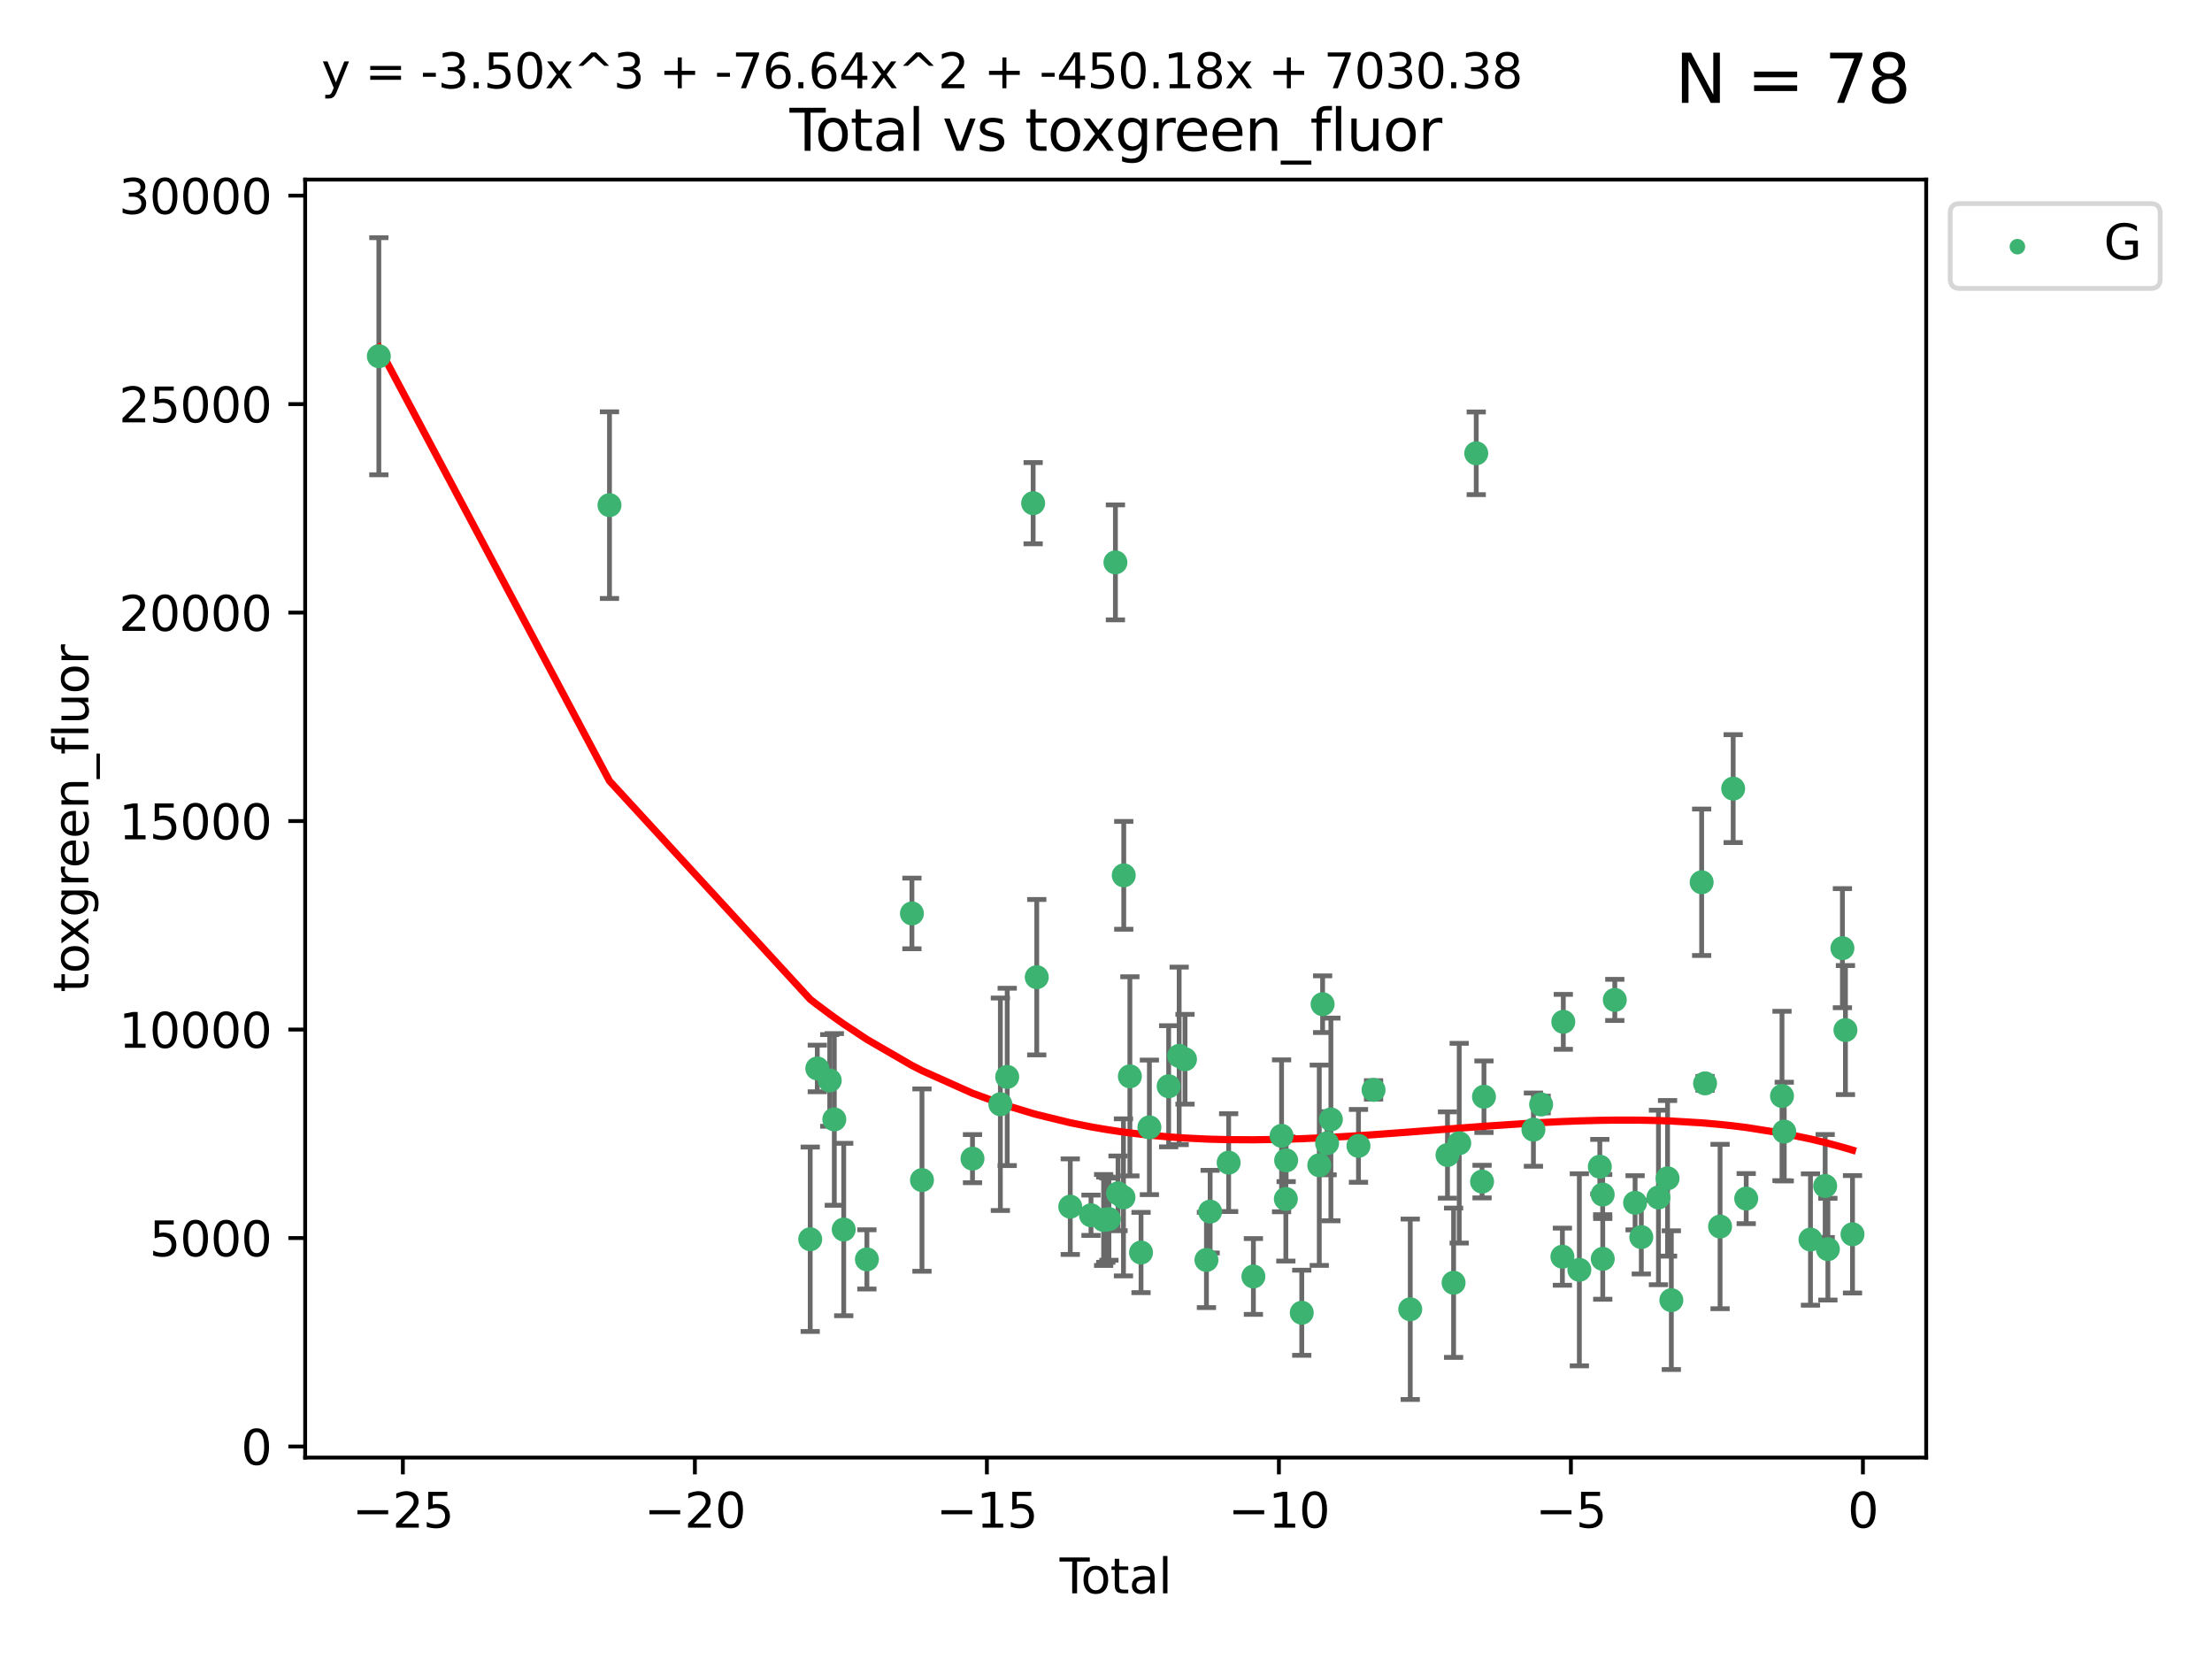<?xml version="1.0" encoding="utf-8" standalone="no"?>
<!DOCTYPE svg PUBLIC "-//W3C//DTD SVG 1.1//EN"
  "http://www.w3.org/Graphics/SVG/1.1/DTD/svg11.dtd">
<svg xmlns:xlink="http://www.w3.org/1999/xlink" width="460.8pt" height="345.6pt" viewBox="0 0 460.8 345.6" xmlns="http://www.w3.org/2000/svg" version="1.1">
 <defs>
  <style type="text/css">*{stroke-linejoin: round; stroke-linecap: butt}</style>
 </defs>
 <g id="figure_1">
  <g id="patch_1">
   <path d="M 0 345.6 
L 460.8 345.6 
L 460.8 0 
L 0 0 
z
" style="fill: #ffffff"/>
  </g>
  <g id="axes_1">
   <g id="patch_2">
    <path d="M 63.571 303.64 
L 401.26 303.64 
L 401.26 37.411 
L 63.571 37.411 
z
" style="fill: #ffffff"/>
   </g>
   <g id="PathCollection_1">
    <defs>
     <path id="m5e0a225ca0" d="M 0 1.118 
C 0.297 1.118 0.581 1 0.791 0.791 
C 1 0.581 1.118 0.297 1.118 0 
C 1.118 -0.297 1 -0.581 0.791 -0.791 
C 0.581 -1 0.297 -1.118 0 -1.118 
C -0.297 -1.118 -0.581 -1 -0.791 -0.791 
C -1 -0.581 -1.118 -0.297 -1.118 0 
C -1.118 0.297 -1 0.581 -0.791 0.791 
C -0.581 1 -0.297 1.118 0 1.118 
z
" style="stroke: #3cb371"/>
    </defs>
    <g clip-path="url(#pd8e1fe3f5d)">
     <use xlink:href="#m5e0a225ca0" x="78.921" y="74.208" style="fill: #3cb371; stroke: #3cb371"/>
     <use xlink:href="#m5e0a225ca0" x="126.966" y="105.23" style="fill: #3cb371; stroke: #3cb371"/>
     <use xlink:href="#m5e0a225ca0" x="168.783" y="258.16" style="fill: #3cb371; stroke: #3cb371"/>
     <use xlink:href="#m5e0a225ca0" x="170.258" y="222.58" style="fill: #3cb371; stroke: #3cb371"/>
     <use xlink:href="#m5e0a225ca0" x="172.849" y="225.076" style="fill: #3cb371; stroke: #3cb371"/>
     <use xlink:href="#m5e0a225ca0" x="173.802" y="233.197" style="fill: #3cb371; stroke: #3cb371"/>
     <use xlink:href="#m5e0a225ca0" x="175.764" y="256.133" style="fill: #3cb371; stroke: #3cb371"/>
     <use xlink:href="#m5e0a225ca0" x="180.59" y="262.355" style="fill: #3cb371; stroke: #3cb371"/>
     <use xlink:href="#m5e0a225ca0" x="189.97" y="190.286" style="fill: #3cb371; stroke: #3cb371"/>
     <use xlink:href="#m5e0a225ca0" x="192.065" y="245.833" style="fill: #3cb371; stroke: #3cb371"/>
     <use xlink:href="#m5e0a225ca0" x="202.589" y="241.366" style="fill: #3cb371; stroke: #3cb371"/>
     <use xlink:href="#m5e0a225ca0" x="208.395" y="230.034" style="fill: #3cb371; stroke: #3cb371"/>
     <use xlink:href="#m5e0a225ca0" x="209.819" y="224.338" style="fill: #3cb371; stroke: #3cb371"/>
     <use xlink:href="#m5e0a225ca0" x="215.222" y="104.822" style="fill: #3cb371; stroke: #3cb371"/>
     <use xlink:href="#m5e0a225ca0" x="215.975" y="203.567" style="fill: #3cb371; stroke: #3cb371"/>
     <use xlink:href="#m5e0a225ca0" x="222.955" y="251.371" style="fill: #3cb371; stroke: #3cb371"/>
     <use xlink:href="#m5e0a225ca0" x="227.274" y="253.158" style="fill: #3cb371; stroke: #3cb371"/>
     <use xlink:href="#m5e0a225ca0" x="229.91" y="254.144" style="fill: #3cb371; stroke: #3cb371"/>
     <use xlink:href="#m5e0a225ca0" x="230.358" y="254.078" style="fill: #3cb371; stroke: #3cb371"/>
     <use xlink:href="#m5e0a225ca0" x="231.009" y="253.966" style="fill: #3cb371; stroke: #3cb371"/>
     <use xlink:href="#m5e0a225ca0" x="232.362" y="117.154" style="fill: #3cb371; stroke: #3cb371"/>
     <use xlink:href="#m5e0a225ca0" x="232.909" y="248.597" style="fill: #3cb371; stroke: #3cb371"/>
     <use xlink:href="#m5e0a225ca0" x="234.038" y="249.435" style="fill: #3cb371; stroke: #3cb371"/>
     <use xlink:href="#m5e0a225ca0" x="234.098" y="182.351" style="fill: #3cb371; stroke: #3cb371"/>
     <use xlink:href="#m5e0a225ca0" x="235.373" y="224.22" style="fill: #3cb371; stroke: #3cb371"/>
     <use xlink:href="#m5e0a225ca0" x="237.699" y="260.922" style="fill: #3cb371; stroke: #3cb371"/>
     <use xlink:href="#m5e0a225ca0" x="239.441" y="234.845" style="fill: #3cb371; stroke: #3cb371"/>
     <use xlink:href="#m5e0a225ca0" x="243.454" y="226.288" style="fill: #3cb371; stroke: #3cb371"/>
     <use xlink:href="#m5e0a225ca0" x="245.641" y="219.956" style="fill: #3cb371; stroke: #3cb371"/>
     <use xlink:href="#m5e0a225ca0" x="246.858" y="220.66" style="fill: #3cb371; stroke: #3cb371"/>
     <use xlink:href="#m5e0a225ca0" x="251.323" y="262.473" style="fill: #3cb371; stroke: #3cb371"/>
     <use xlink:href="#m5e0a225ca0" x="252.094" y="252.406" style="fill: #3cb371; stroke: #3cb371"/>
     <use xlink:href="#m5e0a225ca0" x="255.95" y="242.198" style="fill: #3cb371; stroke: #3cb371"/>
     <use xlink:href="#m5e0a225ca0" x="261.106" y="265.915" style="fill: #3cb371; stroke: #3cb371"/>
     <use xlink:href="#m5e0a225ca0" x="266.975" y="236.613" style="fill: #3cb371; stroke: #3cb371"/>
     <use xlink:href="#m5e0a225ca0" x="267.865" y="249.77" style="fill: #3cb371; stroke: #3cb371"/>
     <use xlink:href="#m5e0a225ca0" x="267.928" y="241.728" style="fill: #3cb371; stroke: #3cb371"/>
     <use xlink:href="#m5e0a225ca0" x="271.18" y="273.469" style="fill: #3cb371; stroke: #3cb371"/>
     <use xlink:href="#m5e0a225ca0" x="274.83" y="242.746" style="fill: #3cb371; stroke: #3cb371"/>
     <use xlink:href="#m5e0a225ca0" x="275.523" y="209.192" style="fill: #3cb371; stroke: #3cb371"/>
     <use xlink:href="#m5e0a225ca0" x="276.461" y="238.161" style="fill: #3cb371; stroke: #3cb371"/>
     <use xlink:href="#m5e0a225ca0" x="277.247" y="233.201" style="fill: #3cb371; stroke: #3cb371"/>
     <use xlink:href="#m5e0a225ca0" x="282.995" y="238.706" style="fill: #3cb371; stroke: #3cb371"/>
     <use xlink:href="#m5e0a225ca0" x="286.138" y="227.045" style="fill: #3cb371; stroke: #3cb371"/>
     <use xlink:href="#m5e0a225ca0" x="293.781" y="272.743" style="fill: #3cb371; stroke: #3cb371"/>
     <use xlink:href="#m5e0a225ca0" x="301.537" y="240.612" style="fill: #3cb371; stroke: #3cb371"/>
     <use xlink:href="#m5e0a225ca0" x="302.809" y="267.219" style="fill: #3cb371; stroke: #3cb371"/>
     <use xlink:href="#m5e0a225ca0" x="303.981" y="238.148" style="fill: #3cb371; stroke: #3cb371"/>
     <use xlink:href="#m5e0a225ca0" x="307.527" y="94.432" style="fill: #3cb371; stroke: #3cb371"/>
     <use xlink:href="#m5e0a225ca0" x="308.741" y="246.148" style="fill: #3cb371; stroke: #3cb371"/>
     <use xlink:href="#m5e0a225ca0" x="309.137" y="228.467" style="fill: #3cb371; stroke: #3cb371"/>
     <use xlink:href="#m5e0a225ca0" x="319.441" y="235.325" style="fill: #3cb371; stroke: #3cb371"/>
     <use xlink:href="#m5e0a225ca0" x="321.046" y="230.083" style="fill: #3cb371; stroke: #3cb371"/>
     <use xlink:href="#m5e0a225ca0" x="325.477" y="261.792" style="fill: #3cb371; stroke: #3cb371"/>
     <use xlink:href="#m5e0a225ca0" x="325.666" y="212.862" style="fill: #3cb371; stroke: #3cb371"/>
     <use xlink:href="#m5e0a225ca0" x="329.008" y="264.527" style="fill: #3cb371; stroke: #3cb371"/>
     <use xlink:href="#m5e0a225ca0" x="333.272" y="243.04" style="fill: #3cb371; stroke: #3cb371"/>
     <use xlink:href="#m5e0a225ca0" x="333.869" y="248.851" style="fill: #3cb371; stroke: #3cb371"/>
     <use xlink:href="#m5e0a225ca0" x="333.882" y="262.246" style="fill: #3cb371; stroke: #3cb371"/>
     <use xlink:href="#m5e0a225ca0" x="336.392" y="208.298" style="fill: #3cb371; stroke: #3cb371"/>
     <use xlink:href="#m5e0a225ca0" x="340.62" y="250.561" style="fill: #3cb371; stroke: #3cb371"/>
     <use xlink:href="#m5e0a225ca0" x="341.914" y="257.711" style="fill: #3cb371; stroke: #3cb371"/>
     <use xlink:href="#m5e0a225ca0" x="345.486" y="249.454" style="fill: #3cb371; stroke: #3cb371"/>
     <use xlink:href="#m5e0a225ca0" x="347.383" y="245.466" style="fill: #3cb371; stroke: #3cb371"/>
     <use xlink:href="#m5e0a225ca0" x="348.17" y="270.848" style="fill: #3cb371; stroke: #3cb371"/>
     <use xlink:href="#m5e0a225ca0" x="354.487" y="183.792" style="fill: #3cb371; stroke: #3cb371"/>
     <use xlink:href="#m5e0a225ca0" x="355.196" y="225.684" style="fill: #3cb371; stroke: #3cb371"/>
     <use xlink:href="#m5e0a225ca0" x="358.323" y="255.503" style="fill: #3cb371; stroke: #3cb371"/>
     <use xlink:href="#m5e0a225ca0" x="361.053" y="164.284" style="fill: #3cb371; stroke: #3cb371"/>
     <use xlink:href="#m5e0a225ca0" x="363.768" y="249.691" style="fill: #3cb371; stroke: #3cb371"/>
     <use xlink:href="#m5e0a225ca0" x="371.223" y="228.311" style="fill: #3cb371; stroke: #3cb371"/>
     <use xlink:href="#m5e0a225ca0" x="371.691" y="235.728" style="fill: #3cb371; stroke: #3cb371"/>
     <use xlink:href="#m5e0a225ca0" x="377.156" y="258.219" style="fill: #3cb371; stroke: #3cb371"/>
     <use xlink:href="#m5e0a225ca0" x="380.217" y="247.062" style="fill: #3cb371; stroke: #3cb371"/>
     <use xlink:href="#m5e0a225ca0" x="380.782" y="260.221" style="fill: #3cb371; stroke: #3cb371"/>
     <use xlink:href="#m5e0a225ca0" x="383.81" y="197.522" style="fill: #3cb371; stroke: #3cb371"/>
     <use xlink:href="#m5e0a225ca0" x="384.44" y="214.584" style="fill: #3cb371; stroke: #3cb371"/>
     <use xlink:href="#m5e0a225ca0" x="385.911" y="257.123" style="fill: #3cb371; stroke: #3cb371"/>
    </g>
   </g>
   <g id="matplotlib.axis_1">
    <g id="xtick_1">
     <g id="line2d_1">
      <defs>
       <path id="m4795bb0c7a" d="M 0 0 
L 0 3.5 
" style="stroke: #000000; stroke-width: 0.8"/>
      </defs>
      <g>
       <use xlink:href="#m4795bb0c7a" x="83.925" y="303.64" style="stroke: #000000; stroke-width: 0.8"/>
      </g>
     </g>
     <g id="text_1">
      <!-- −25 -->
      <g transform="translate(73.372 318.238)scale(0.1 -0.1)">
       <defs>
        <path id="DejaVuSans-2212" d="M 678 2272 
L 4684 2272 
L 4684 1741 
L 678 1741 
L 678 2272 
z
" transform="scale(0.016)"/>
        <path id="DejaVuSans-32" d="M 1228 531 
L 3431 531 
L 3431 0 
L 469 0 
L 469 531 
Q 828 903 1448 1529 
Q 2069 2156 2228 2338 
Q 2531 2678 2651 2914 
Q 2772 3150 2772 3378 
Q 2772 3750 2511 3984 
Q 2250 4219 1831 4219 
Q 1534 4219 1204 4116 
Q 875 4013 500 3803 
L 500 4441 
Q 881 4594 1212 4672 
Q 1544 4750 1819 4750 
Q 2544 4750 2975 4387 
Q 3406 4025 3406 3419 
Q 3406 3131 3298 2873 
Q 3191 2616 2906 2266 
Q 2828 2175 2409 1742 
Q 1991 1309 1228 531 
z
" transform="scale(0.016)"/>
        <path id="DejaVuSans-35" d="M 691 4666 
L 3169 4666 
L 3169 4134 
L 1269 4134 
L 1269 2991 
Q 1406 3038 1543 3061 
Q 1681 3084 1819 3084 
Q 2600 3084 3056 2656 
Q 3513 2228 3513 1497 
Q 3513 744 3044 326 
Q 2575 -91 1722 -91 
Q 1428 -91 1123 -41 
Q 819 9 494 109 
L 494 744 
Q 775 591 1075 516 
Q 1375 441 1709 441 
Q 2250 441 2565 725 
Q 2881 1009 2881 1497 
Q 2881 1984 2565 2268 
Q 2250 2553 1709 2553 
Q 1456 2553 1204 2497 
Q 953 2441 691 2322 
L 691 4666 
z
" transform="scale(0.016)"/>
       </defs>
       <use xlink:href="#DejaVuSans-2212"/>
       <use xlink:href="#DejaVuSans-32" x="83.789"/>
       <use xlink:href="#DejaVuSans-35" x="147.412"/>
      </g>
     </g>
    </g>
    <g id="xtick_2">
     <g id="line2d_2">
      <g>
       <use xlink:href="#m4795bb0c7a" x="144.756" y="303.64" style="stroke: #000000; stroke-width: 0.8"/>
      </g>
     </g>
     <g id="text_2">
      <!-- −20 -->
      <g transform="translate(134.203 318.238)scale(0.1 -0.1)">
       <defs>
        <path id="DejaVuSans-30" d="M 2034 4250 
Q 1547 4250 1301 3770 
Q 1056 3291 1056 2328 
Q 1056 1369 1301 889 
Q 1547 409 2034 409 
Q 2525 409 2770 889 
Q 3016 1369 3016 2328 
Q 3016 3291 2770 3770 
Q 2525 4250 2034 4250 
z
M 2034 4750 
Q 2819 4750 3233 4129 
Q 3647 3509 3647 2328 
Q 3647 1150 3233 529 
Q 2819 -91 2034 -91 
Q 1250 -91 836 529 
Q 422 1150 422 2328 
Q 422 3509 836 4129 
Q 1250 4750 2034 4750 
z
" transform="scale(0.016)"/>
       </defs>
       <use xlink:href="#DejaVuSans-2212"/>
       <use xlink:href="#DejaVuSans-32" x="83.789"/>
       <use xlink:href="#DejaVuSans-30" x="147.412"/>
      </g>
     </g>
    </g>
    <g id="xtick_3">
     <g id="line2d_3">
      <g>
       <use xlink:href="#m4795bb0c7a" x="205.587" y="303.64" style="stroke: #000000; stroke-width: 0.8"/>
      </g>
     </g>
     <g id="text_3">
      <!-- −15 -->
      <g transform="translate(195.034 318.238)scale(0.1 -0.1)">
       <defs>
        <path id="DejaVuSans-31" d="M 794 531 
L 1825 531 
L 1825 4091 
L 703 3866 
L 703 4441 
L 1819 4666 
L 2450 4666 
L 2450 531 
L 3481 531 
L 3481 0 
L 794 0 
L 794 531 
z
" transform="scale(0.016)"/>
       </defs>
       <use xlink:href="#DejaVuSans-2212"/>
       <use xlink:href="#DejaVuSans-31" x="83.789"/>
       <use xlink:href="#DejaVuSans-35" x="147.412"/>
      </g>
     </g>
    </g>
    <g id="xtick_4">
     <g id="line2d_4">
      <g>
       <use xlink:href="#m4795bb0c7a" x="266.418" y="303.64" style="stroke: #000000; stroke-width: 0.8"/>
      </g>
     </g>
     <g id="text_4">
      <!-- −10 -->
      <g transform="translate(255.865 318.238)scale(0.1 -0.1)">
       <use xlink:href="#DejaVuSans-2212"/>
       <use xlink:href="#DejaVuSans-31" x="83.789"/>
       <use xlink:href="#DejaVuSans-30" x="147.412"/>
      </g>
     </g>
    </g>
    <g id="xtick_5">
     <g id="line2d_5">
      <g>
       <use xlink:href="#m4795bb0c7a" x="327.248" y="303.64" style="stroke: #000000; stroke-width: 0.8"/>
      </g>
     </g>
     <g id="text_5">
      <!-- −5 -->
      <g transform="translate(319.877 318.238)scale(0.1 -0.1)">
       <use xlink:href="#DejaVuSans-2212"/>
       <use xlink:href="#DejaVuSans-35" x="83.789"/>
      </g>
     </g>
    </g>
    <g id="xtick_6">
     <g id="line2d_6">
      <g>
       <use xlink:href="#m4795bb0c7a" x="388.079" y="303.64" style="stroke: #000000; stroke-width: 0.8"/>
      </g>
     </g>
     <g id="text_6">
      <!-- 0 -->
      <g transform="translate(384.898 318.238)scale(0.1 -0.1)">
       <use xlink:href="#DejaVuSans-30"/>
      </g>
     </g>
    </g>
    <g id="text_7">
     <!-- Total -->
     <g transform="translate(220.739 331.917)scale(0.1 -0.1)">
      <defs>
       <path id="DejaVuSans-54" d="M -19 4666 
L 3928 4666 
L 3928 4134 
L 2272 4134 
L 2272 0 
L 1638 0 
L 1638 4134 
L -19 4134 
L -19 4666 
z
" transform="scale(0.016)"/>
       <path id="DejaVuSans-6f" d="M 1959 3097 
Q 1497 3097 1228 2736 
Q 959 2375 959 1747 
Q 959 1119 1226 758 
Q 1494 397 1959 397 
Q 2419 397 2687 759 
Q 2956 1122 2956 1747 
Q 2956 2369 2687 2733 
Q 2419 3097 1959 3097 
z
M 1959 3584 
Q 2709 3584 3137 3096 
Q 3566 2609 3566 1747 
Q 3566 888 3137 398 
Q 2709 -91 1959 -91 
Q 1206 -91 779 398 
Q 353 888 353 1747 
Q 353 2609 779 3096 
Q 1206 3584 1959 3584 
z
" transform="scale(0.016)"/>
       <path id="DejaVuSans-74" d="M 1172 4494 
L 1172 3500 
L 2356 3500 
L 2356 3053 
L 1172 3053 
L 1172 1153 
Q 1172 725 1289 603 
Q 1406 481 1766 481 
L 2356 481 
L 2356 0 
L 1766 0 
Q 1100 0 847 248 
Q 594 497 594 1153 
L 594 3053 
L 172 3053 
L 172 3500 
L 594 3500 
L 594 4494 
L 1172 4494 
z
" transform="scale(0.016)"/>
       <path id="DejaVuSans-61" d="M 2194 1759 
Q 1497 1759 1228 1600 
Q 959 1441 959 1056 
Q 959 750 1161 570 
Q 1363 391 1709 391 
Q 2188 391 2477 730 
Q 2766 1069 2766 1631 
L 2766 1759 
L 2194 1759 
z
M 3341 1997 
L 3341 0 
L 2766 0 
L 2766 531 
Q 2569 213 2275 61 
Q 1981 -91 1556 -91 
Q 1019 -91 701 211 
Q 384 513 384 1019 
Q 384 1609 779 1909 
Q 1175 2209 1959 2209 
L 2766 2209 
L 2766 2266 
Q 2766 2663 2505 2880 
Q 2244 3097 1772 3097 
Q 1472 3097 1187 3025 
Q 903 2953 641 2809 
L 641 3341 
Q 956 3463 1253 3523 
Q 1550 3584 1831 3584 
Q 2591 3584 2966 3190 
Q 3341 2797 3341 1997 
z
" transform="scale(0.016)"/>
       <path id="DejaVuSans-6c" d="M 603 4863 
L 1178 4863 
L 1178 0 
L 603 0 
L 603 4863 
z
" transform="scale(0.016)"/>
      </defs>
      <use xlink:href="#DejaVuSans-54"/>
      <use xlink:href="#DejaVuSans-6f" x="44.084"/>
      <use xlink:href="#DejaVuSans-74" x="105.266"/>
      <use xlink:href="#DejaVuSans-61" x="144.475"/>
      <use xlink:href="#DejaVuSans-6c" x="205.754"/>
     </g>
    </g>
   </g>
   <g id="matplotlib.axis_2">
    <g id="ytick_1">
     <g id="line2d_7">
      <defs>
       <path id="mdeafe660f9" d="M 0 0 
L -3.5 0 
" style="stroke: #000000; stroke-width: 0.8"/>
      </defs>
      <g>
       <use xlink:href="#mdeafe660f9" x="63.571" y="301.335" style="stroke: #000000; stroke-width: 0.8"/>
      </g>
     </g>
     <g id="text_8">
      <!-- 0 -->
      <g transform="translate(50.209 305.134)scale(0.1 -0.1)">
       <use xlink:href="#DejaVuSans-30"/>
      </g>
     </g>
    </g>
    <g id="ytick_2">
     <g id="line2d_8">
      <g>
       <use xlink:href="#mdeafe660f9" x="63.571" y="257.905" style="stroke: #000000; stroke-width: 0.8"/>
      </g>
     </g>
     <g id="text_9">
      <!-- 5000 -->
      <g transform="translate(31.121 261.704)scale(0.1 -0.1)">
       <use xlink:href="#DejaVuSans-35"/>
       <use xlink:href="#DejaVuSans-30" x="63.623"/>
       <use xlink:href="#DejaVuSans-30" x="127.246"/>
       <use xlink:href="#DejaVuSans-30" x="190.869"/>
      </g>
     </g>
    </g>
    <g id="ytick_3">
     <g id="line2d_9">
      <g>
       <use xlink:href="#mdeafe660f9" x="63.571" y="214.475" style="stroke: #000000; stroke-width: 0.8"/>
      </g>
     </g>
     <g id="text_10">
      <!-- 10000 -->
      <g transform="translate(24.759 218.275)scale(0.1 -0.1)">
       <use xlink:href="#DejaVuSans-31"/>
       <use xlink:href="#DejaVuSans-30" x="63.623"/>
       <use xlink:href="#DejaVuSans-30" x="127.246"/>
       <use xlink:href="#DejaVuSans-30" x="190.869"/>
       <use xlink:href="#DejaVuSans-30" x="254.492"/>
      </g>
     </g>
    </g>
    <g id="ytick_4">
     <g id="line2d_10">
      <g>
       <use xlink:href="#mdeafe660f9" x="63.571" y="171.046" style="stroke: #000000; stroke-width: 0.8"/>
      </g>
     </g>
     <g id="text_11">
      <!-- 15000 -->
      <g transform="translate(24.759 174.845)scale(0.1 -0.1)">
       <use xlink:href="#DejaVuSans-31"/>
       <use xlink:href="#DejaVuSans-35" x="63.623"/>
       <use xlink:href="#DejaVuSans-30" x="127.246"/>
       <use xlink:href="#DejaVuSans-30" x="190.869"/>
       <use xlink:href="#DejaVuSans-30" x="254.492"/>
      </g>
     </g>
    </g>
    <g id="ytick_5">
     <g id="line2d_11">
      <g>
       <use xlink:href="#mdeafe660f9" x="63.571" y="127.616" style="stroke: #000000; stroke-width: 0.8"/>
      </g>
     </g>
     <g id="text_12">
      <!-- 20000 -->
      <g transform="translate(24.759 131.415)scale(0.1 -0.1)">
       <use xlink:href="#DejaVuSans-32"/>
       <use xlink:href="#DejaVuSans-30" x="63.623"/>
       <use xlink:href="#DejaVuSans-30" x="127.246"/>
       <use xlink:href="#DejaVuSans-30" x="190.869"/>
       <use xlink:href="#DejaVuSans-30" x="254.492"/>
      </g>
     </g>
    </g>
    <g id="ytick_6">
     <g id="line2d_12">
      <g>
       <use xlink:href="#mdeafe660f9" x="63.571" y="84.186" style="stroke: #000000; stroke-width: 0.8"/>
      </g>
     </g>
     <g id="text_13">
      <!-- 25000 -->
      <g transform="translate(24.759 87.985)scale(0.1 -0.1)">
       <use xlink:href="#DejaVuSans-32"/>
       <use xlink:href="#DejaVuSans-35" x="63.623"/>
       <use xlink:href="#DejaVuSans-30" x="127.246"/>
       <use xlink:href="#DejaVuSans-30" x="190.869"/>
       <use xlink:href="#DejaVuSans-30" x="254.492"/>
      </g>
     </g>
    </g>
    <g id="ytick_7">
     <g id="line2d_13">
      <g>
       <use xlink:href="#mdeafe660f9" x="63.571" y="40.757" style="stroke: #000000; stroke-width: 0.8"/>
      </g>
     </g>
     <g id="text_14">
      <!-- 30000 -->
      <g transform="translate(24.759 44.556)scale(0.1 -0.1)">
       <defs>
        <path id="DejaVuSans-33" d="M 2597 2516 
Q 3050 2419 3304 2112 
Q 3559 1806 3559 1356 
Q 3559 666 3084 287 
Q 2609 -91 1734 -91 
Q 1441 -91 1130 -33 
Q 819 25 488 141 
L 488 750 
Q 750 597 1062 519 
Q 1375 441 1716 441 
Q 2309 441 2620 675 
Q 2931 909 2931 1356 
Q 2931 1769 2642 2001 
Q 2353 2234 1838 2234 
L 1294 2234 
L 1294 2753 
L 1863 2753 
Q 2328 2753 2575 2939 
Q 2822 3125 2822 3475 
Q 2822 3834 2567 4026 
Q 2313 4219 1838 4219 
Q 1578 4219 1281 4162 
Q 984 4106 628 3988 
L 628 4550 
Q 988 4650 1302 4700 
Q 1616 4750 1894 4750 
Q 2613 4750 3031 4423 
Q 3450 4097 3450 3541 
Q 3450 3153 3228 2886 
Q 3006 2619 2597 2516 
z
" transform="scale(0.016)"/>
       </defs>
       <use xlink:href="#DejaVuSans-33"/>
       <use xlink:href="#DejaVuSans-30" x="63.623"/>
       <use xlink:href="#DejaVuSans-30" x="127.246"/>
       <use xlink:href="#DejaVuSans-30" x="190.869"/>
       <use xlink:href="#DejaVuSans-30" x="254.492"/>
      </g>
     </g>
    </g>
    <g id="text_15">
     <!-- toxgreen_fluor -->
     <g transform="translate(18.401 206.72)rotate(-90)scale(0.1 -0.1)">
      <defs>
       <path id="DejaVuSans-78" d="M 3513 3500 
L 2247 1797 
L 3578 0 
L 2900 0 
L 1881 1375 
L 863 0 
L 184 0 
L 1544 1831 
L 300 3500 
L 978 3500 
L 1906 2253 
L 2834 3500 
L 3513 3500 
z
" transform="scale(0.016)"/>
       <path id="DejaVuSans-67" d="M 2906 1791 
Q 2906 2416 2648 2759 
Q 2391 3103 1925 3103 
Q 1463 3103 1205 2759 
Q 947 2416 947 1791 
Q 947 1169 1205 825 
Q 1463 481 1925 481 
Q 2391 481 2648 825 
Q 2906 1169 2906 1791 
z
M 3481 434 
Q 3481 -459 3084 -895 
Q 2688 -1331 1869 -1331 
Q 1566 -1331 1297 -1286 
Q 1028 -1241 775 -1147 
L 775 -588 
Q 1028 -725 1275 -790 
Q 1522 -856 1778 -856 
Q 2344 -856 2625 -561 
Q 2906 -266 2906 331 
L 2906 616 
Q 2728 306 2450 153 
Q 2172 0 1784 0 
Q 1141 0 747 490 
Q 353 981 353 1791 
Q 353 2603 747 3093 
Q 1141 3584 1784 3584 
Q 2172 3584 2450 3431 
Q 2728 3278 2906 2969 
L 2906 3500 
L 3481 3500 
L 3481 434 
z
" transform="scale(0.016)"/>
       <path id="DejaVuSans-72" d="M 2631 2963 
Q 2534 3019 2420 3045 
Q 2306 3072 2169 3072 
Q 1681 3072 1420 2755 
Q 1159 2438 1159 1844 
L 1159 0 
L 581 0 
L 581 3500 
L 1159 3500 
L 1159 2956 
Q 1341 3275 1631 3429 
Q 1922 3584 2338 3584 
Q 2397 3584 2469 3576 
Q 2541 3569 2628 3553 
L 2631 2963 
z
" transform="scale(0.016)"/>
       <path id="DejaVuSans-65" d="M 3597 1894 
L 3597 1613 
L 953 1613 
Q 991 1019 1311 708 
Q 1631 397 2203 397 
Q 2534 397 2845 478 
Q 3156 559 3463 722 
L 3463 178 
Q 3153 47 2828 -22 
Q 2503 -91 2169 -91 
Q 1331 -91 842 396 
Q 353 884 353 1716 
Q 353 2575 817 3079 
Q 1281 3584 2069 3584 
Q 2775 3584 3186 3129 
Q 3597 2675 3597 1894 
z
M 3022 2063 
Q 3016 2534 2758 2815 
Q 2500 3097 2075 3097 
Q 1594 3097 1305 2825 
Q 1016 2553 972 2059 
L 3022 2063 
z
" transform="scale(0.016)"/>
       <path id="DejaVuSans-6e" d="M 3513 2113 
L 3513 0 
L 2938 0 
L 2938 2094 
Q 2938 2591 2744 2837 
Q 2550 3084 2163 3084 
Q 1697 3084 1428 2787 
Q 1159 2491 1159 1978 
L 1159 0 
L 581 0 
L 581 3500 
L 1159 3500 
L 1159 2956 
Q 1366 3272 1645 3428 
Q 1925 3584 2291 3584 
Q 2894 3584 3203 3211 
Q 3513 2838 3513 2113 
z
" transform="scale(0.016)"/>
       <path id="DejaVuSans-5f" d="M 3263 -1063 
L 3263 -1509 
L -63 -1509 
L -63 -1063 
L 3263 -1063 
z
" transform="scale(0.016)"/>
       <path id="DejaVuSans-66" d="M 2375 4863 
L 2375 4384 
L 1825 4384 
Q 1516 4384 1395 4259 
Q 1275 4134 1275 3809 
L 1275 3500 
L 2222 3500 
L 2222 3053 
L 1275 3053 
L 1275 0 
L 697 0 
L 697 3053 
L 147 3053 
L 147 3500 
L 697 3500 
L 697 3744 
Q 697 4328 969 4595 
Q 1241 4863 1831 4863 
L 2375 4863 
z
" transform="scale(0.016)"/>
       <path id="DejaVuSans-75" d="M 544 1381 
L 544 3500 
L 1119 3500 
L 1119 1403 
Q 1119 906 1312 657 
Q 1506 409 1894 409 
Q 2359 409 2629 706 
Q 2900 1003 2900 1516 
L 2900 3500 
L 3475 3500 
L 3475 0 
L 2900 0 
L 2900 538 
Q 2691 219 2414 64 
Q 2138 -91 1772 -91 
Q 1169 -91 856 284 
Q 544 659 544 1381 
z
M 1991 3584 
L 1991 3584 
z
" transform="scale(0.016)"/>
      </defs>
      <use xlink:href="#DejaVuSans-74"/>
      <use xlink:href="#DejaVuSans-6f" x="39.209"/>
      <use xlink:href="#DejaVuSans-78" x="97.266"/>
      <use xlink:href="#DejaVuSans-67" x="156.445"/>
      <use xlink:href="#DejaVuSans-72" x="219.922"/>
      <use xlink:href="#DejaVuSans-65" x="258.785"/>
      <use xlink:href="#DejaVuSans-65" x="320.309"/>
      <use xlink:href="#DejaVuSans-6e" x="381.832"/>
      <use xlink:href="#DejaVuSans-5f" x="445.211"/>
      <use xlink:href="#DejaVuSans-66" x="495.211"/>
      <use xlink:href="#DejaVuSans-6c" x="530.416"/>
      <use xlink:href="#DejaVuSans-75" x="558.199"/>
      <use xlink:href="#DejaVuSans-6f" x="621.578"/>
      <use xlink:href="#DejaVuSans-72" x="682.76"/>
     </g>
    </g>
   </g>
   <g id="LineCollection_1">
    <path d="M 78.921 98.904 
L 78.921 49.513 
" clip-path="url(#pd8e1fe3f5d)" style="fill: none; stroke: #696969"/>
    <path d="M 126.966 124.674 
L 126.966 85.787 
" clip-path="url(#pd8e1fe3f5d)" style="fill: none; stroke: #696969"/>
    <path d="M 168.783 277.367 
L 168.783 238.952 
" clip-path="url(#pd8e1fe3f5d)" style="fill: none; stroke: #696969"/>
    <path d="M 170.258 227.432 
L 170.258 217.728 
" clip-path="url(#pd8e1fe3f5d)" style="fill: none; stroke: #696969"/>
    <path d="M 172.849 234.625 
L 172.849 215.527 
" clip-path="url(#pd8e1fe3f5d)" style="fill: none; stroke: #696969"/>
    <path d="M 173.802 251.079 
L 173.802 215.315 
" clip-path="url(#pd8e1fe3f5d)" style="fill: none; stroke: #696969"/>
    <path d="M 175.764 274.091 
L 175.764 238.175 
" clip-path="url(#pd8e1fe3f5d)" style="fill: none; stroke: #696969"/>
    <path d="M 180.59 268.526 
L 180.59 256.183 
" clip-path="url(#pd8e1fe3f5d)" style="fill: none; stroke: #696969"/>
    <path d="M 189.97 197.645 
L 189.97 182.926 
" clip-path="url(#pd8e1fe3f5d)" style="fill: none; stroke: #696969"/>
    <path d="M 192.065 264.821 
L 192.065 226.845 
" clip-path="url(#pd8e1fe3f5d)" style="fill: none; stroke: #696969"/>
    <path d="M 202.589 246.382 
L 202.589 236.35 
" clip-path="url(#pd8e1fe3f5d)" style="fill: none; stroke: #696969"/>
    <path d="M 208.395 252.165 
L 208.395 207.904 
" clip-path="url(#pd8e1fe3f5d)" style="fill: none; stroke: #696969"/>
    <path d="M 209.819 242.813 
L 209.819 205.864 
" clip-path="url(#pd8e1fe3f5d)" style="fill: none; stroke: #696969"/>
    <path d="M 215.222 113.281 
L 215.222 96.363 
" clip-path="url(#pd8e1fe3f5d)" style="fill: none; stroke: #696969"/>
    <path d="M 215.975 219.755 
L 215.975 187.379 
" clip-path="url(#pd8e1fe3f5d)" style="fill: none; stroke: #696969"/>
    <path d="M 222.955 261.325 
L 222.955 241.418 
" clip-path="url(#pd8e1fe3f5d)" style="fill: none; stroke: #696969"/>
    <path d="M 227.274 257.359 
L 227.274 248.958 
" clip-path="url(#pd8e1fe3f5d)" style="fill: none; stroke: #696969"/>
    <path d="M 229.91 263.613 
L 229.91 244.675 
" clip-path="url(#pd8e1fe3f5d)" style="fill: none; stroke: #696969"/>
    <path d="M 230.358 262.958 
L 230.358 245.199 
" clip-path="url(#pd8e1fe3f5d)" style="fill: none; stroke: #696969"/>
    <path d="M 231.009 262.529 
L 231.009 245.404 
" clip-path="url(#pd8e1fe3f5d)" style="fill: none; stroke: #696969"/>
    <path d="M 232.362 129.126 
L 232.362 105.182 
" clip-path="url(#pd8e1fe3f5d)" style="fill: none; stroke: #696969"/>
    <path d="M 232.909 256.377 
L 232.909 240.818 
" clip-path="url(#pd8e1fe3f5d)" style="fill: none; stroke: #696969"/>
    <path d="M 234.038 265.798 
L 234.038 233.072 
" clip-path="url(#pd8e1fe3f5d)" style="fill: none; stroke: #696969"/>
    <path d="M 234.098 193.583 
L 234.098 171.119 
" clip-path="url(#pd8e1fe3f5d)" style="fill: none; stroke: #696969"/>
    <path d="M 235.373 244.963 
L 235.373 203.477 
" clip-path="url(#pd8e1fe3f5d)" style="fill: none; stroke: #696969"/>
    <path d="M 237.699 269.281 
L 237.699 252.563 
" clip-path="url(#pd8e1fe3f5d)" style="fill: none; stroke: #696969"/>
    <path d="M 239.441 248.859 
L 239.441 220.831 
" clip-path="url(#pd8e1fe3f5d)" style="fill: none; stroke: #696969"/>
    <path d="M 243.454 238.906 
L 243.454 213.67 
" clip-path="url(#pd8e1fe3f5d)" style="fill: none; stroke: #696969"/>
    <path d="M 245.641 238.448 
L 245.641 201.464 
" clip-path="url(#pd8e1fe3f5d)" style="fill: none; stroke: #696969"/>
    <path d="M 246.858 230.012 
L 246.858 211.309 
" clip-path="url(#pd8e1fe3f5d)" style="fill: none; stroke: #696969"/>
    <path d="M 251.323 272.395 
L 251.323 252.552 
" clip-path="url(#pd8e1fe3f5d)" style="fill: none; stroke: #696969"/>
    <path d="M 252.094 261.014 
L 252.094 243.798 
" clip-path="url(#pd8e1fe3f5d)" style="fill: none; stroke: #696969"/>
    <path d="M 255.95 252.385 
L 255.95 232.01 
" clip-path="url(#pd8e1fe3f5d)" style="fill: none; stroke: #696969"/>
    <path d="M 261.106 273.809 
L 261.106 258.021 
" clip-path="url(#pd8e1fe3f5d)" style="fill: none; stroke: #696969"/>
    <path d="M 266.975 252.434 
L 266.975 220.792 
" clip-path="url(#pd8e1fe3f5d)" style="fill: none; stroke: #696969"/>
    <path d="M 267.865 262.702 
L 267.865 236.837 
" clip-path="url(#pd8e1fe3f5d)" style="fill: none; stroke: #696969"/>
    <path d="M 267.928 246.154 
L 267.928 237.302 
" clip-path="url(#pd8e1fe3f5d)" style="fill: none; stroke: #696969"/>
    <path d="M 271.18 282.334 
L 271.18 264.605 
" clip-path="url(#pd8e1fe3f5d)" style="fill: none; stroke: #696969"/>
    <path d="M 274.83 263.611 
L 274.83 221.882 
" clip-path="url(#pd8e1fe3f5d)" style="fill: none; stroke: #696969"/>
    <path d="M 275.523 215.095 
L 275.523 203.288 
" clip-path="url(#pd8e1fe3f5d)" style="fill: none; stroke: #696969"/>
    <path d="M 276.461 244.73 
L 276.461 231.591 
" clip-path="url(#pd8e1fe3f5d)" style="fill: none; stroke: #696969"/>
    <path d="M 277.247 254.312 
L 277.247 212.089 
" clip-path="url(#pd8e1fe3f5d)" style="fill: none; stroke: #696969"/>
    <path d="M 282.995 246.29 
L 282.995 231.121 
" clip-path="url(#pd8e1fe3f5d)" style="fill: none; stroke: #696969"/>
    <path d="M 286.138 228.967 
L 286.138 225.123 
" clip-path="url(#pd8e1fe3f5d)" style="fill: none; stroke: #696969"/>
    <path d="M 293.781 291.539 
L 293.781 253.947 
" clip-path="url(#pd8e1fe3f5d)" style="fill: none; stroke: #696969"/>
    <path d="M 301.537 249.6 
L 301.537 231.624 
" clip-path="url(#pd8e1fe3f5d)" style="fill: none; stroke: #696969"/>
    <path d="M 302.809 282.773 
L 302.809 251.666 
" clip-path="url(#pd8e1fe3f5d)" style="fill: none; stroke: #696969"/>
    <path d="M 303.981 258.952 
L 303.981 217.345 
" clip-path="url(#pd8e1fe3f5d)" style="fill: none; stroke: #696969"/>
    <path d="M 307.527 103.045 
L 307.527 85.818 
" clip-path="url(#pd8e1fe3f5d)" style="fill: none; stroke: #696969"/>
    <path d="M 308.741 249.544 
L 308.741 242.751 
" clip-path="url(#pd8e1fe3f5d)" style="fill: none; stroke: #696969"/>
    <path d="M 309.137 235.916 
L 309.137 221.019 
" clip-path="url(#pd8e1fe3f5d)" style="fill: none; stroke: #696969"/>
    <path d="M 319.441 242.952 
L 319.441 227.697 
" clip-path="url(#pd8e1fe3f5d)" style="fill: none; stroke: #696969"/>
    <path d="M 321.046 231.824 
L 321.046 228.342 
" clip-path="url(#pd8e1fe3f5d)" style="fill: none; stroke: #696969"/>
    <path d="M 325.477 267.739 
L 325.477 255.845 
" clip-path="url(#pd8e1fe3f5d)" style="fill: none; stroke: #696969"/>
    <path d="M 325.666 218.582 
L 325.666 207.142 
" clip-path="url(#pd8e1fe3f5d)" style="fill: none; stroke: #696969"/>
    <path d="M 329.008 284.538 
L 329.008 244.516 
" clip-path="url(#pd8e1fe3f5d)" style="fill: none; stroke: #696969"/>
    <path d="M 333.272 248.728 
L 333.272 237.353 
" clip-path="url(#pd8e1fe3f5d)" style="fill: none; stroke: #696969"/>
    <path d="M 333.869 253.038 
L 333.869 244.665 
" clip-path="url(#pd8e1fe3f5d)" style="fill: none; stroke: #696969"/>
    <path d="M 333.882 270.657 
L 333.882 253.834 
" clip-path="url(#pd8e1fe3f5d)" style="fill: none; stroke: #696969"/>
    <path d="M 336.392 212.589 
L 336.392 204.008 
" clip-path="url(#pd8e1fe3f5d)" style="fill: none; stroke: #696969"/>
    <path d="M 340.62 256.206 
L 340.62 244.917 
" clip-path="url(#pd8e1fe3f5d)" style="fill: none; stroke: #696969"/>
    <path d="M 341.914 265.392 
L 341.914 250.03 
" clip-path="url(#pd8e1fe3f5d)" style="fill: none; stroke: #696969"/>
    <path d="M 345.486 267.629 
L 345.486 231.279 
" clip-path="url(#pd8e1fe3f5d)" style="fill: none; stroke: #696969"/>
    <path d="M 347.383 261.673 
L 347.383 229.259 
" clip-path="url(#pd8e1fe3f5d)" style="fill: none; stroke: #696969"/>
    <path d="M 348.17 285.299 
L 348.17 256.398 
" clip-path="url(#pd8e1fe3f5d)" style="fill: none; stroke: #696969"/>
    <path d="M 354.487 199.045 
L 354.487 168.54 
" clip-path="url(#pd8e1fe3f5d)" style="fill: none; stroke: #696969"/>
    <path d="M 355.196 227.125 
L 355.196 224.243 
" clip-path="url(#pd8e1fe3f5d)" style="fill: none; stroke: #696969"/>
    <path d="M 358.323 272.624 
L 358.323 238.382 
" clip-path="url(#pd8e1fe3f5d)" style="fill: none; stroke: #696969"/>
    <path d="M 361.053 175.52 
L 361.053 153.047 
" clip-path="url(#pd8e1fe3f5d)" style="fill: none; stroke: #696969"/>
    <path d="M 363.768 254.905 
L 363.768 244.477 
" clip-path="url(#pd8e1fe3f5d)" style="fill: none; stroke: #696969"/>
    <path d="M 371.223 245.954 
L 371.223 210.668 
" clip-path="url(#pd8e1fe3f5d)" style="fill: none; stroke: #696969"/>
    <path d="M 371.691 246.008 
L 371.691 225.448 
" clip-path="url(#pd8e1fe3f5d)" style="fill: none; stroke: #696969"/>
    <path d="M 377.156 271.898 
L 377.156 244.54 
" clip-path="url(#pd8e1fe3f5d)" style="fill: none; stroke: #696969"/>
    <path d="M 380.217 257.785 
L 380.217 236.339 
" clip-path="url(#pd8e1fe3f5d)" style="fill: none; stroke: #696969"/>
    <path d="M 380.782 270.818 
L 380.782 249.624 
" clip-path="url(#pd8e1fe3f5d)" style="fill: none; stroke: #696969"/>
    <path d="M 383.81 209.925 
L 383.81 185.119 
" clip-path="url(#pd8e1fe3f5d)" style="fill: none; stroke: #696969"/>
    <path d="M 384.44 228.025 
L 384.44 201.143 
" clip-path="url(#pd8e1fe3f5d)" style="fill: none; stroke: #696969"/>
    <path d="M 385.911 269.354 
L 385.911 244.892 
" clip-path="url(#pd8e1fe3f5d)" style="fill: none; stroke: #696969"/>
   </g>
   <g id="line2d_14">
    <defs>
     <path id="m1b6ce5279a" d="M 2 0 
L -2 -0 
" style="stroke: #696969"/>
    </defs>
    <g clip-path="url(#pd8e1fe3f5d)">
     <use xlink:href="#m1b6ce5279a" x="78.921" y="98.904" style="fill: #696969; stroke: #696969"/>
     <use xlink:href="#m1b6ce5279a" x="126.966" y="124.674" style="fill: #696969; stroke: #696969"/>
     <use xlink:href="#m1b6ce5279a" x="168.783" y="277.367" style="fill: #696969; stroke: #696969"/>
     <use xlink:href="#m1b6ce5279a" x="170.258" y="227.432" style="fill: #696969; stroke: #696969"/>
     <use xlink:href="#m1b6ce5279a" x="172.849" y="234.625" style="fill: #696969; stroke: #696969"/>
     <use xlink:href="#m1b6ce5279a" x="173.802" y="251.079" style="fill: #696969; stroke: #696969"/>
     <use xlink:href="#m1b6ce5279a" x="175.764" y="274.091" style="fill: #696969; stroke: #696969"/>
     <use xlink:href="#m1b6ce5279a" x="180.59" y="268.526" style="fill: #696969; stroke: #696969"/>
     <use xlink:href="#m1b6ce5279a" x="189.97" y="197.645" style="fill: #696969; stroke: #696969"/>
     <use xlink:href="#m1b6ce5279a" x="192.065" y="264.821" style="fill: #696969; stroke: #696969"/>
     <use xlink:href="#m1b6ce5279a" x="202.589" y="246.382" style="fill: #696969; stroke: #696969"/>
     <use xlink:href="#m1b6ce5279a" x="208.395" y="252.165" style="fill: #696969; stroke: #696969"/>
     <use xlink:href="#m1b6ce5279a" x="209.819" y="242.813" style="fill: #696969; stroke: #696969"/>
     <use xlink:href="#m1b6ce5279a" x="215.222" y="113.281" style="fill: #696969; stroke: #696969"/>
     <use xlink:href="#m1b6ce5279a" x="215.975" y="219.755" style="fill: #696969; stroke: #696969"/>
     <use xlink:href="#m1b6ce5279a" x="222.955" y="261.325" style="fill: #696969; stroke: #696969"/>
     <use xlink:href="#m1b6ce5279a" x="227.274" y="257.359" style="fill: #696969; stroke: #696969"/>
     <use xlink:href="#m1b6ce5279a" x="229.91" y="263.613" style="fill: #696969; stroke: #696969"/>
     <use xlink:href="#m1b6ce5279a" x="230.358" y="262.958" style="fill: #696969; stroke: #696969"/>
     <use xlink:href="#m1b6ce5279a" x="231.009" y="262.529" style="fill: #696969; stroke: #696969"/>
     <use xlink:href="#m1b6ce5279a" x="232.362" y="129.126" style="fill: #696969; stroke: #696969"/>
     <use xlink:href="#m1b6ce5279a" x="232.909" y="256.377" style="fill: #696969; stroke: #696969"/>
     <use xlink:href="#m1b6ce5279a" x="234.038" y="265.798" style="fill: #696969; stroke: #696969"/>
     <use xlink:href="#m1b6ce5279a" x="234.098" y="193.583" style="fill: #696969; stroke: #696969"/>
     <use xlink:href="#m1b6ce5279a" x="235.373" y="244.963" style="fill: #696969; stroke: #696969"/>
     <use xlink:href="#m1b6ce5279a" x="237.699" y="269.281" style="fill: #696969; stroke: #696969"/>
     <use xlink:href="#m1b6ce5279a" x="239.441" y="248.859" style="fill: #696969; stroke: #696969"/>
     <use xlink:href="#m1b6ce5279a" x="243.454" y="238.906" style="fill: #696969; stroke: #696969"/>
     <use xlink:href="#m1b6ce5279a" x="245.641" y="238.448" style="fill: #696969; stroke: #696969"/>
     <use xlink:href="#m1b6ce5279a" x="246.858" y="230.012" style="fill: #696969; stroke: #696969"/>
     <use xlink:href="#m1b6ce5279a" x="251.323" y="272.395" style="fill: #696969; stroke: #696969"/>
     <use xlink:href="#m1b6ce5279a" x="252.094" y="261.014" style="fill: #696969; stroke: #696969"/>
     <use xlink:href="#m1b6ce5279a" x="255.95" y="252.385" style="fill: #696969; stroke: #696969"/>
     <use xlink:href="#m1b6ce5279a" x="261.106" y="273.809" style="fill: #696969; stroke: #696969"/>
     <use xlink:href="#m1b6ce5279a" x="266.975" y="252.434" style="fill: #696969; stroke: #696969"/>
     <use xlink:href="#m1b6ce5279a" x="267.865" y="262.702" style="fill: #696969; stroke: #696969"/>
     <use xlink:href="#m1b6ce5279a" x="267.928" y="246.154" style="fill: #696969; stroke: #696969"/>
     <use xlink:href="#m1b6ce5279a" x="271.18" y="282.334" style="fill: #696969; stroke: #696969"/>
     <use xlink:href="#m1b6ce5279a" x="274.83" y="263.611" style="fill: #696969; stroke: #696969"/>
     <use xlink:href="#m1b6ce5279a" x="275.523" y="215.095" style="fill: #696969; stroke: #696969"/>
     <use xlink:href="#m1b6ce5279a" x="276.461" y="244.73" style="fill: #696969; stroke: #696969"/>
     <use xlink:href="#m1b6ce5279a" x="277.247" y="254.312" style="fill: #696969; stroke: #696969"/>
     <use xlink:href="#m1b6ce5279a" x="282.995" y="246.29" style="fill: #696969; stroke: #696969"/>
     <use xlink:href="#m1b6ce5279a" x="286.138" y="228.967" style="fill: #696969; stroke: #696969"/>
     <use xlink:href="#m1b6ce5279a" x="293.781" y="291.539" style="fill: #696969; stroke: #696969"/>
     <use xlink:href="#m1b6ce5279a" x="301.537" y="249.6" style="fill: #696969; stroke: #696969"/>
     <use xlink:href="#m1b6ce5279a" x="302.809" y="282.773" style="fill: #696969; stroke: #696969"/>
     <use xlink:href="#m1b6ce5279a" x="303.981" y="258.952" style="fill: #696969; stroke: #696969"/>
     <use xlink:href="#m1b6ce5279a" x="307.527" y="103.045" style="fill: #696969; stroke: #696969"/>
     <use xlink:href="#m1b6ce5279a" x="308.741" y="249.544" style="fill: #696969; stroke: #696969"/>
     <use xlink:href="#m1b6ce5279a" x="309.137" y="235.916" style="fill: #696969; stroke: #696969"/>
     <use xlink:href="#m1b6ce5279a" x="319.441" y="242.952" style="fill: #696969; stroke: #696969"/>
     <use xlink:href="#m1b6ce5279a" x="321.046" y="231.824" style="fill: #696969; stroke: #696969"/>
     <use xlink:href="#m1b6ce5279a" x="325.477" y="267.739" style="fill: #696969; stroke: #696969"/>
     <use xlink:href="#m1b6ce5279a" x="325.666" y="218.582" style="fill: #696969; stroke: #696969"/>
     <use xlink:href="#m1b6ce5279a" x="329.008" y="284.538" style="fill: #696969; stroke: #696969"/>
     <use xlink:href="#m1b6ce5279a" x="333.272" y="248.728" style="fill: #696969; stroke: #696969"/>
     <use xlink:href="#m1b6ce5279a" x="333.869" y="253.038" style="fill: #696969; stroke: #696969"/>
     <use xlink:href="#m1b6ce5279a" x="333.882" y="270.657" style="fill: #696969; stroke: #696969"/>
     <use xlink:href="#m1b6ce5279a" x="336.392" y="212.589" style="fill: #696969; stroke: #696969"/>
     <use xlink:href="#m1b6ce5279a" x="340.62" y="256.206" style="fill: #696969; stroke: #696969"/>
     <use xlink:href="#m1b6ce5279a" x="341.914" y="265.392" style="fill: #696969; stroke: #696969"/>
     <use xlink:href="#m1b6ce5279a" x="345.486" y="267.629" style="fill: #696969; stroke: #696969"/>
     <use xlink:href="#m1b6ce5279a" x="347.383" y="261.673" style="fill: #696969; stroke: #696969"/>
     <use xlink:href="#m1b6ce5279a" x="348.17" y="285.299" style="fill: #696969; stroke: #696969"/>
     <use xlink:href="#m1b6ce5279a" x="354.487" y="199.045" style="fill: #696969; stroke: #696969"/>
     <use xlink:href="#m1b6ce5279a" x="355.196" y="227.125" style="fill: #696969; stroke: #696969"/>
     <use xlink:href="#m1b6ce5279a" x="358.323" y="272.624" style="fill: #696969; stroke: #696969"/>
     <use xlink:href="#m1b6ce5279a" x="361.053" y="175.52" style="fill: #696969; stroke: #696969"/>
     <use xlink:href="#m1b6ce5279a" x="363.768" y="254.905" style="fill: #696969; stroke: #696969"/>
     <use xlink:href="#m1b6ce5279a" x="371.223" y="245.954" style="fill: #696969; stroke: #696969"/>
     <use xlink:href="#m1b6ce5279a" x="371.691" y="246.008" style="fill: #696969; stroke: #696969"/>
     <use xlink:href="#m1b6ce5279a" x="377.156" y="271.898" style="fill: #696969; stroke: #696969"/>
     <use xlink:href="#m1b6ce5279a" x="380.217" y="257.785" style="fill: #696969; stroke: #696969"/>
     <use xlink:href="#m1b6ce5279a" x="380.782" y="270.818" style="fill: #696969; stroke: #696969"/>
     <use xlink:href="#m1b6ce5279a" x="383.81" y="209.925" style="fill: #696969; stroke: #696969"/>
     <use xlink:href="#m1b6ce5279a" x="384.44" y="228.025" style="fill: #696969; stroke: #696969"/>
     <use xlink:href="#m1b6ce5279a" x="385.911" y="269.354" style="fill: #696969; stroke: #696969"/>
    </g>
   </g>
   <g id="line2d_15">
    <g clip-path="url(#pd8e1fe3f5d)">
     <use xlink:href="#m1b6ce5279a" x="78.921" y="49.513" style="fill: #696969; stroke: #696969"/>
     <use xlink:href="#m1b6ce5279a" x="126.966" y="85.787" style="fill: #696969; stroke: #696969"/>
     <use xlink:href="#m1b6ce5279a" x="168.783" y="238.952" style="fill: #696969; stroke: #696969"/>
     <use xlink:href="#m1b6ce5279a" x="170.258" y="217.728" style="fill: #696969; stroke: #696969"/>
     <use xlink:href="#m1b6ce5279a" x="172.849" y="215.527" style="fill: #696969; stroke: #696969"/>
     <use xlink:href="#m1b6ce5279a" x="173.802" y="215.315" style="fill: #696969; stroke: #696969"/>
     <use xlink:href="#m1b6ce5279a" x="175.764" y="238.175" style="fill: #696969; stroke: #696969"/>
     <use xlink:href="#m1b6ce5279a" x="180.59" y="256.183" style="fill: #696969; stroke: #696969"/>
     <use xlink:href="#m1b6ce5279a" x="189.97" y="182.926" style="fill: #696969; stroke: #696969"/>
     <use xlink:href="#m1b6ce5279a" x="192.065" y="226.845" style="fill: #696969; stroke: #696969"/>
     <use xlink:href="#m1b6ce5279a" x="202.589" y="236.35" style="fill: #696969; stroke: #696969"/>
     <use xlink:href="#m1b6ce5279a" x="208.395" y="207.904" style="fill: #696969; stroke: #696969"/>
     <use xlink:href="#m1b6ce5279a" x="209.819" y="205.864" style="fill: #696969; stroke: #696969"/>
     <use xlink:href="#m1b6ce5279a" x="215.222" y="96.363" style="fill: #696969; stroke: #696969"/>
     <use xlink:href="#m1b6ce5279a" x="215.975" y="187.379" style="fill: #696969; stroke: #696969"/>
     <use xlink:href="#m1b6ce5279a" x="222.955" y="241.418" style="fill: #696969; stroke: #696969"/>
     <use xlink:href="#m1b6ce5279a" x="227.274" y="248.958" style="fill: #696969; stroke: #696969"/>
     <use xlink:href="#m1b6ce5279a" x="229.91" y="244.675" style="fill: #696969; stroke: #696969"/>
     <use xlink:href="#m1b6ce5279a" x="230.358" y="245.199" style="fill: #696969; stroke: #696969"/>
     <use xlink:href="#m1b6ce5279a" x="231.009" y="245.404" style="fill: #696969; stroke: #696969"/>
     <use xlink:href="#m1b6ce5279a" x="232.362" y="105.182" style="fill: #696969; stroke: #696969"/>
     <use xlink:href="#m1b6ce5279a" x="232.909" y="240.818" style="fill: #696969; stroke: #696969"/>
     <use xlink:href="#m1b6ce5279a" x="234.038" y="233.072" style="fill: #696969; stroke: #696969"/>
     <use xlink:href="#m1b6ce5279a" x="234.098" y="171.119" style="fill: #696969; stroke: #696969"/>
     <use xlink:href="#m1b6ce5279a" x="235.373" y="203.477" style="fill: #696969; stroke: #696969"/>
     <use xlink:href="#m1b6ce5279a" x="237.699" y="252.563" style="fill: #696969; stroke: #696969"/>
     <use xlink:href="#m1b6ce5279a" x="239.441" y="220.831" style="fill: #696969; stroke: #696969"/>
     <use xlink:href="#m1b6ce5279a" x="243.454" y="213.67" style="fill: #696969; stroke: #696969"/>
     <use xlink:href="#m1b6ce5279a" x="245.641" y="201.464" style="fill: #696969; stroke: #696969"/>
     <use xlink:href="#m1b6ce5279a" x="246.858" y="211.309" style="fill: #696969; stroke: #696969"/>
     <use xlink:href="#m1b6ce5279a" x="251.323" y="252.552" style="fill: #696969; stroke: #696969"/>
     <use xlink:href="#m1b6ce5279a" x="252.094" y="243.798" style="fill: #696969; stroke: #696969"/>
     <use xlink:href="#m1b6ce5279a" x="255.95" y="232.01" style="fill: #696969; stroke: #696969"/>
     <use xlink:href="#m1b6ce5279a" x="261.106" y="258.021" style="fill: #696969; stroke: #696969"/>
     <use xlink:href="#m1b6ce5279a" x="266.975" y="220.792" style="fill: #696969; stroke: #696969"/>
     <use xlink:href="#m1b6ce5279a" x="267.865" y="236.837" style="fill: #696969; stroke: #696969"/>
     <use xlink:href="#m1b6ce5279a" x="267.928" y="237.302" style="fill: #696969; stroke: #696969"/>
     <use xlink:href="#m1b6ce5279a" x="271.18" y="264.605" style="fill: #696969; stroke: #696969"/>
     <use xlink:href="#m1b6ce5279a" x="274.83" y="221.882" style="fill: #696969; stroke: #696969"/>
     <use xlink:href="#m1b6ce5279a" x="275.523" y="203.288" style="fill: #696969; stroke: #696969"/>
     <use xlink:href="#m1b6ce5279a" x="276.461" y="231.591" style="fill: #696969; stroke: #696969"/>
     <use xlink:href="#m1b6ce5279a" x="277.247" y="212.089" style="fill: #696969; stroke: #696969"/>
     <use xlink:href="#m1b6ce5279a" x="282.995" y="231.121" style="fill: #696969; stroke: #696969"/>
     <use xlink:href="#m1b6ce5279a" x="286.138" y="225.123" style="fill: #696969; stroke: #696969"/>
     <use xlink:href="#m1b6ce5279a" x="293.781" y="253.947" style="fill: #696969; stroke: #696969"/>
     <use xlink:href="#m1b6ce5279a" x="301.537" y="231.624" style="fill: #696969; stroke: #696969"/>
     <use xlink:href="#m1b6ce5279a" x="302.809" y="251.666" style="fill: #696969; stroke: #696969"/>
     <use xlink:href="#m1b6ce5279a" x="303.981" y="217.345" style="fill: #696969; stroke: #696969"/>
     <use xlink:href="#m1b6ce5279a" x="307.527" y="85.818" style="fill: #696969; stroke: #696969"/>
     <use xlink:href="#m1b6ce5279a" x="308.741" y="242.751" style="fill: #696969; stroke: #696969"/>
     <use xlink:href="#m1b6ce5279a" x="309.137" y="221.019" style="fill: #696969; stroke: #696969"/>
     <use xlink:href="#m1b6ce5279a" x="319.441" y="227.697" style="fill: #696969; stroke: #696969"/>
     <use xlink:href="#m1b6ce5279a" x="321.046" y="228.342" style="fill: #696969; stroke: #696969"/>
     <use xlink:href="#m1b6ce5279a" x="325.477" y="255.845" style="fill: #696969; stroke: #696969"/>
     <use xlink:href="#m1b6ce5279a" x="325.666" y="207.142" style="fill: #696969; stroke: #696969"/>
     <use xlink:href="#m1b6ce5279a" x="329.008" y="244.516" style="fill: #696969; stroke: #696969"/>
     <use xlink:href="#m1b6ce5279a" x="333.272" y="237.353" style="fill: #696969; stroke: #696969"/>
     <use xlink:href="#m1b6ce5279a" x="333.869" y="244.665" style="fill: #696969; stroke: #696969"/>
     <use xlink:href="#m1b6ce5279a" x="333.882" y="253.834" style="fill: #696969; stroke: #696969"/>
     <use xlink:href="#m1b6ce5279a" x="336.392" y="204.008" style="fill: #696969; stroke: #696969"/>
     <use xlink:href="#m1b6ce5279a" x="340.62" y="244.917" style="fill: #696969; stroke: #696969"/>
     <use xlink:href="#m1b6ce5279a" x="341.914" y="250.03" style="fill: #696969; stroke: #696969"/>
     <use xlink:href="#m1b6ce5279a" x="345.486" y="231.279" style="fill: #696969; stroke: #696969"/>
     <use xlink:href="#m1b6ce5279a" x="347.383" y="229.259" style="fill: #696969; stroke: #696969"/>
     <use xlink:href="#m1b6ce5279a" x="348.17" y="256.398" style="fill: #696969; stroke: #696969"/>
     <use xlink:href="#m1b6ce5279a" x="354.487" y="168.54" style="fill: #696969; stroke: #696969"/>
     <use xlink:href="#m1b6ce5279a" x="355.196" y="224.243" style="fill: #696969; stroke: #696969"/>
     <use xlink:href="#m1b6ce5279a" x="358.323" y="238.382" style="fill: #696969; stroke: #696969"/>
     <use xlink:href="#m1b6ce5279a" x="361.053" y="153.047" style="fill: #696969; stroke: #696969"/>
     <use xlink:href="#m1b6ce5279a" x="363.768" y="244.477" style="fill: #696969; stroke: #696969"/>
     <use xlink:href="#m1b6ce5279a" x="371.223" y="210.668" style="fill: #696969; stroke: #696969"/>
     <use xlink:href="#m1b6ce5279a" x="371.691" y="225.448" style="fill: #696969; stroke: #696969"/>
     <use xlink:href="#m1b6ce5279a" x="377.156" y="244.54" style="fill: #696969; stroke: #696969"/>
     <use xlink:href="#m1b6ce5279a" x="380.217" y="236.339" style="fill: #696969; stroke: #696969"/>
     <use xlink:href="#m1b6ce5279a" x="380.782" y="249.624" style="fill: #696969; stroke: #696969"/>
     <use xlink:href="#m1b6ce5279a" x="383.81" y="185.119" style="fill: #696969; stroke: #696969"/>
     <use xlink:href="#m1b6ce5279a" x="384.44" y="201.143" style="fill: #696969; stroke: #696969"/>
     <use xlink:href="#m1b6ce5279a" x="385.911" y="244.892" style="fill: #696969; stroke: #696969"/>
    </g>
   </g>
   <g id="line2d_16">
    <path d="M 78.921 72.33 
L 126.966 162.686 
L 168.783 208.18 
L 170.258 209.321 
L 172.849 211.254 
L 173.802 211.944 
L 175.764 213.327 
L 180.59 216.527 
L 189.97 221.956 
L 192.065 223.033 
L 202.589 227.741 
L 208.395 229.868 
L 209.819 230.341 
L 215.222 231.973 
L 215.975 232.181 
L 222.955 233.881 
L 227.274 234.743 
L 229.91 235.202 
L 230.358 235.275 
L 231.009 235.379 
L 232.362 235.585 
L 232.909 235.665 
L 234.038 235.823 
L 234.098 235.831 
L 235.373 236 
L 237.699 236.28 
L 239.441 236.468 
L 243.454 236.831 
L 245.641 236.99 
L 246.858 237.068 
L 251.323 237.286 
L 252.094 237.314 
L 255.95 237.41 
L 261.106 237.439 
L 266.975 237.347 
L 267.865 237.323 
L 267.928 237.321 
L 271.18 237.211 
L 274.83 237.052 
L 275.523 237.018 
L 276.461 236.97 
L 277.247 236.929 
L 282.995 236.585 
L 286.138 236.373 
L 293.781 235.81 
L 301.537 235.205 
L 302.809 235.106 
L 303.981 235.015 
L 307.527 234.746 
L 308.741 234.655 
L 309.137 234.626 
L 319.441 233.943 
L 321.046 233.853 
L 325.477 233.636 
L 325.666 233.628 
L 329.008 233.5 
L 333.272 233.387 
L 333.869 233.376 
L 333.882 233.375 
L 336.392 233.343 
L 340.62 233.343 
L 341.914 233.357 
L 345.486 233.435 
L 347.383 233.501 
L 348.17 233.533 
L 354.487 233.908 
L 355.196 233.964 
L 358.323 234.243 
L 361.053 234.535 
L 363.768 234.871 
L 371.223 236.049 
L 371.691 236.136 
L 377.156 237.273 
L 380.217 238.012 
L 380.782 238.157 
L 383.81 238.978 
L 384.44 239.158 
L 385.911 239.593 
" clip-path="url(#pd8e1fe3f5d)" style="fill: none; stroke: #ff0000; stroke-width: 1.5; stroke-linecap: square"/>
   </g>
   <g id="line2d_17">
    <defs>
     <path id="m00624b31e9" d="M 0 2 
C 0.53 2 1.039 1.789 1.414 1.414 
C 1.789 1.039 2 0.53 2 0 
C 2 -0.53 1.789 -1.039 1.414 -1.414 
C 1.039 -1.789 0.53 -2 0 -2 
C -0.53 -2 -1.039 -1.789 -1.414 -1.414 
C -1.789 -1.039 -2 -0.53 -2 0 
C -2 0.53 -1.789 1.039 -1.414 1.414 
C -1.039 1.789 -0.53 2 0 2 
z
" style="stroke: #3cb371"/>
    </defs>
    <g clip-path="url(#pd8e1fe3f5d)">
     <use xlink:href="#m00624b31e9" x="78.921" y="74.208" style="fill: #3cb371; stroke: #3cb371"/>
     <use xlink:href="#m00624b31e9" x="126.966" y="105.23" style="fill: #3cb371; stroke: #3cb371"/>
     <use xlink:href="#m00624b31e9" x="168.783" y="258.16" style="fill: #3cb371; stroke: #3cb371"/>
     <use xlink:href="#m00624b31e9" x="170.258" y="222.58" style="fill: #3cb371; stroke: #3cb371"/>
     <use xlink:href="#m00624b31e9" x="172.849" y="225.076" style="fill: #3cb371; stroke: #3cb371"/>
     <use xlink:href="#m00624b31e9" x="173.802" y="233.197" style="fill: #3cb371; stroke: #3cb371"/>
     <use xlink:href="#m00624b31e9" x="175.764" y="256.133" style="fill: #3cb371; stroke: #3cb371"/>
     <use xlink:href="#m00624b31e9" x="180.59" y="262.355" style="fill: #3cb371; stroke: #3cb371"/>
     <use xlink:href="#m00624b31e9" x="189.97" y="190.286" style="fill: #3cb371; stroke: #3cb371"/>
     <use xlink:href="#m00624b31e9" x="192.065" y="245.833" style="fill: #3cb371; stroke: #3cb371"/>
     <use xlink:href="#m00624b31e9" x="202.589" y="241.366" style="fill: #3cb371; stroke: #3cb371"/>
     <use xlink:href="#m00624b31e9" x="208.395" y="230.034" style="fill: #3cb371; stroke: #3cb371"/>
     <use xlink:href="#m00624b31e9" x="209.819" y="224.338" style="fill: #3cb371; stroke: #3cb371"/>
     <use xlink:href="#m00624b31e9" x="215.222" y="104.822" style="fill: #3cb371; stroke: #3cb371"/>
     <use xlink:href="#m00624b31e9" x="215.975" y="203.567" style="fill: #3cb371; stroke: #3cb371"/>
     <use xlink:href="#m00624b31e9" x="222.955" y="251.371" style="fill: #3cb371; stroke: #3cb371"/>
     <use xlink:href="#m00624b31e9" x="227.274" y="253.158" style="fill: #3cb371; stroke: #3cb371"/>
     <use xlink:href="#m00624b31e9" x="229.91" y="254.144" style="fill: #3cb371; stroke: #3cb371"/>
     <use xlink:href="#m00624b31e9" x="230.358" y="254.078" style="fill: #3cb371; stroke: #3cb371"/>
     <use xlink:href="#m00624b31e9" x="231.009" y="253.966" style="fill: #3cb371; stroke: #3cb371"/>
     <use xlink:href="#m00624b31e9" x="232.362" y="117.154" style="fill: #3cb371; stroke: #3cb371"/>
     <use xlink:href="#m00624b31e9" x="232.909" y="248.597" style="fill: #3cb371; stroke: #3cb371"/>
     <use xlink:href="#m00624b31e9" x="234.038" y="249.435" style="fill: #3cb371; stroke: #3cb371"/>
     <use xlink:href="#m00624b31e9" x="234.098" y="182.351" style="fill: #3cb371; stroke: #3cb371"/>
     <use xlink:href="#m00624b31e9" x="235.373" y="224.22" style="fill: #3cb371; stroke: #3cb371"/>
     <use xlink:href="#m00624b31e9" x="237.699" y="260.922" style="fill: #3cb371; stroke: #3cb371"/>
     <use xlink:href="#m00624b31e9" x="239.441" y="234.845" style="fill: #3cb371; stroke: #3cb371"/>
     <use xlink:href="#m00624b31e9" x="243.454" y="226.288" style="fill: #3cb371; stroke: #3cb371"/>
     <use xlink:href="#m00624b31e9" x="245.641" y="219.956" style="fill: #3cb371; stroke: #3cb371"/>
     <use xlink:href="#m00624b31e9" x="246.858" y="220.66" style="fill: #3cb371; stroke: #3cb371"/>
     <use xlink:href="#m00624b31e9" x="251.323" y="262.473" style="fill: #3cb371; stroke: #3cb371"/>
     <use xlink:href="#m00624b31e9" x="252.094" y="252.406" style="fill: #3cb371; stroke: #3cb371"/>
     <use xlink:href="#m00624b31e9" x="255.95" y="242.198" style="fill: #3cb371; stroke: #3cb371"/>
     <use xlink:href="#m00624b31e9" x="261.106" y="265.915" style="fill: #3cb371; stroke: #3cb371"/>
     <use xlink:href="#m00624b31e9" x="266.975" y="236.613" style="fill: #3cb371; stroke: #3cb371"/>
     <use xlink:href="#m00624b31e9" x="267.865" y="249.77" style="fill: #3cb371; stroke: #3cb371"/>
     <use xlink:href="#m00624b31e9" x="267.928" y="241.728" style="fill: #3cb371; stroke: #3cb371"/>
     <use xlink:href="#m00624b31e9" x="271.18" y="273.469" style="fill: #3cb371; stroke: #3cb371"/>
     <use xlink:href="#m00624b31e9" x="274.83" y="242.746" style="fill: #3cb371; stroke: #3cb371"/>
     <use xlink:href="#m00624b31e9" x="275.523" y="209.192" style="fill: #3cb371; stroke: #3cb371"/>
     <use xlink:href="#m00624b31e9" x="276.461" y="238.161" style="fill: #3cb371; stroke: #3cb371"/>
     <use xlink:href="#m00624b31e9" x="277.247" y="233.201" style="fill: #3cb371; stroke: #3cb371"/>
     <use xlink:href="#m00624b31e9" x="282.995" y="238.706" style="fill: #3cb371; stroke: #3cb371"/>
     <use xlink:href="#m00624b31e9" x="286.138" y="227.045" style="fill: #3cb371; stroke: #3cb371"/>
     <use xlink:href="#m00624b31e9" x="293.781" y="272.743" style="fill: #3cb371; stroke: #3cb371"/>
     <use xlink:href="#m00624b31e9" x="301.537" y="240.612" style="fill: #3cb371; stroke: #3cb371"/>
     <use xlink:href="#m00624b31e9" x="302.809" y="267.219" style="fill: #3cb371; stroke: #3cb371"/>
     <use xlink:href="#m00624b31e9" x="303.981" y="238.148" style="fill: #3cb371; stroke: #3cb371"/>
     <use xlink:href="#m00624b31e9" x="307.527" y="94.432" style="fill: #3cb371; stroke: #3cb371"/>
     <use xlink:href="#m00624b31e9" x="308.741" y="246.148" style="fill: #3cb371; stroke: #3cb371"/>
     <use xlink:href="#m00624b31e9" x="309.137" y="228.467" style="fill: #3cb371; stroke: #3cb371"/>
     <use xlink:href="#m00624b31e9" x="319.441" y="235.325" style="fill: #3cb371; stroke: #3cb371"/>
     <use xlink:href="#m00624b31e9" x="321.046" y="230.083" style="fill: #3cb371; stroke: #3cb371"/>
     <use xlink:href="#m00624b31e9" x="325.477" y="261.792" style="fill: #3cb371; stroke: #3cb371"/>
     <use xlink:href="#m00624b31e9" x="325.666" y="212.862" style="fill: #3cb371; stroke: #3cb371"/>
     <use xlink:href="#m00624b31e9" x="329.008" y="264.527" style="fill: #3cb371; stroke: #3cb371"/>
     <use xlink:href="#m00624b31e9" x="333.272" y="243.04" style="fill: #3cb371; stroke: #3cb371"/>
     <use xlink:href="#m00624b31e9" x="333.869" y="248.851" style="fill: #3cb371; stroke: #3cb371"/>
     <use xlink:href="#m00624b31e9" x="333.882" y="262.246" style="fill: #3cb371; stroke: #3cb371"/>
     <use xlink:href="#m00624b31e9" x="336.392" y="208.298" style="fill: #3cb371; stroke: #3cb371"/>
     <use xlink:href="#m00624b31e9" x="340.62" y="250.561" style="fill: #3cb371; stroke: #3cb371"/>
     <use xlink:href="#m00624b31e9" x="341.914" y="257.711" style="fill: #3cb371; stroke: #3cb371"/>
     <use xlink:href="#m00624b31e9" x="345.486" y="249.454" style="fill: #3cb371; stroke: #3cb371"/>
     <use xlink:href="#m00624b31e9" x="347.383" y="245.466" style="fill: #3cb371; stroke: #3cb371"/>
     <use xlink:href="#m00624b31e9" x="348.17" y="270.848" style="fill: #3cb371; stroke: #3cb371"/>
     <use xlink:href="#m00624b31e9" x="354.487" y="183.792" style="fill: #3cb371; stroke: #3cb371"/>
     <use xlink:href="#m00624b31e9" x="355.196" y="225.684" style="fill: #3cb371; stroke: #3cb371"/>
     <use xlink:href="#m00624b31e9" x="358.323" y="255.503" style="fill: #3cb371; stroke: #3cb371"/>
     <use xlink:href="#m00624b31e9" x="361.053" y="164.284" style="fill: #3cb371; stroke: #3cb371"/>
     <use xlink:href="#m00624b31e9" x="363.768" y="249.691" style="fill: #3cb371; stroke: #3cb371"/>
     <use xlink:href="#m00624b31e9" x="371.223" y="228.311" style="fill: #3cb371; stroke: #3cb371"/>
     <use xlink:href="#m00624b31e9" x="371.691" y="235.728" style="fill: #3cb371; stroke: #3cb371"/>
     <use xlink:href="#m00624b31e9" x="377.156" y="258.219" style="fill: #3cb371; stroke: #3cb371"/>
     <use xlink:href="#m00624b31e9" x="380.217" y="247.062" style="fill: #3cb371; stroke: #3cb371"/>
     <use xlink:href="#m00624b31e9" x="380.782" y="260.221" style="fill: #3cb371; stroke: #3cb371"/>
     <use xlink:href="#m00624b31e9" x="383.81" y="197.522" style="fill: #3cb371; stroke: #3cb371"/>
     <use xlink:href="#m00624b31e9" x="384.44" y="214.584" style="fill: #3cb371; stroke: #3cb371"/>
     <use xlink:href="#m00624b31e9" x="385.911" y="257.123" style="fill: #3cb371; stroke: #3cb371"/>
    </g>
   </g>
   <g id="patch_3">
    <path d="M 63.571 303.64 
L 63.571 37.411 
" style="fill: none; stroke: #000000; stroke-width: 0.8; stroke-linejoin: miter; stroke-linecap: square"/>
   </g>
   <g id="patch_4">
    <path d="M 401.26 303.64 
L 401.26 37.411 
" style="fill: none; stroke: #000000; stroke-width: 0.8; stroke-linejoin: miter; stroke-linecap: square"/>
   </g>
   <g id="patch_5">
    <path d="M 63.571 303.64 
L 401.26 303.64 
" style="fill: none; stroke: #000000; stroke-width: 0.8; stroke-linejoin: miter; stroke-linecap: square"/>
   </g>
   <g id="patch_6">
    <path d="M 63.571 37.411 
L 401.26 37.411 
" style="fill: none; stroke: #000000; stroke-width: 0.8; stroke-linejoin: miter; stroke-linecap: square"/>
   </g>
   <g id="text_16">
    <!-- N = 78 -->
    <g transform="translate(348.964 21.426)scale(0.14 -0.14)">
     <defs>
      <path id="DejaVuSans-4e" d="M 628 4666 
L 1478 4666 
L 3547 763 
L 3547 4666 
L 4159 4666 
L 4159 0 
L 3309 0 
L 1241 3903 
L 1241 0 
L 628 0 
L 628 4666 
z
" transform="scale(0.016)"/>
      <path id="DejaVuSans-20" transform="scale(0.016)"/>
      <path id="DejaVuSans-3d" d="M 678 2906 
L 4684 2906 
L 4684 2381 
L 678 2381 
L 678 2906 
z
M 678 1631 
L 4684 1631 
L 4684 1100 
L 678 1100 
L 678 1631 
z
" transform="scale(0.016)"/>
      <path id="DejaVuSans-37" d="M 525 4666 
L 3525 4666 
L 3525 4397 
L 1831 0 
L 1172 0 
L 2766 4134 
L 525 4134 
L 525 4666 
z
" transform="scale(0.016)"/>
      <path id="DejaVuSans-38" d="M 2034 2216 
Q 1584 2216 1326 1975 
Q 1069 1734 1069 1313 
Q 1069 891 1326 650 
Q 1584 409 2034 409 
Q 2484 409 2743 651 
Q 3003 894 3003 1313 
Q 3003 1734 2745 1975 
Q 2488 2216 2034 2216 
z
M 1403 2484 
Q 997 2584 770 2862 
Q 544 3141 544 3541 
Q 544 4100 942 4425 
Q 1341 4750 2034 4750 
Q 2731 4750 3128 4425 
Q 3525 4100 3525 3541 
Q 3525 3141 3298 2862 
Q 3072 2584 2669 2484 
Q 3125 2378 3379 2068 
Q 3634 1759 3634 1313 
Q 3634 634 3220 271 
Q 2806 -91 2034 -91 
Q 1263 -91 848 271 
Q 434 634 434 1313 
Q 434 1759 690 2068 
Q 947 2378 1403 2484 
z
M 1172 3481 
Q 1172 3119 1398 2916 
Q 1625 2713 2034 2713 
Q 2441 2713 2670 2916 
Q 2900 3119 2900 3481 
Q 2900 3844 2670 4047 
Q 2441 4250 2034 4250 
Q 1625 4250 1398 4047 
Q 1172 3844 1172 3481 
z
" transform="scale(0.016)"/>
     </defs>
     <use xlink:href="#DejaVuSans-4e"/>
     <use xlink:href="#DejaVuSans-20" x="74.805"/>
     <use xlink:href="#DejaVuSans-3d" x="106.592"/>
     <use xlink:href="#DejaVuSans-20" x="190.381"/>
     <use xlink:href="#DejaVuSans-37" x="222.168"/>
     <use xlink:href="#DejaVuSans-38" x="285.791"/>
    </g>
   </g>
   <g id="text_17">
    <!-- y = -3.50x^3 + -76.64x^2 + -450.18x + 7030.38 -->
    <g transform="translate(66.948 18.387)scale(0.1 -0.1)">
     <defs>
      <path id="DejaVuSans-79" d="M 2059 -325 
Q 1816 -950 1584 -1140 
Q 1353 -1331 966 -1331 
L 506 -1331 
L 506 -850 
L 844 -850 
Q 1081 -850 1212 -737 
Q 1344 -625 1503 -206 
L 1606 56 
L 191 3500 
L 800 3500 
L 1894 763 
L 2988 3500 
L 3597 3500 
L 2059 -325 
z
" transform="scale(0.016)"/>
      <path id="DejaVuSans-2d" d="M 313 2009 
L 1997 2009 
L 1997 1497 
L 313 1497 
L 313 2009 
z
" transform="scale(0.016)"/>
      <path id="DejaVuSans-2e" d="M 684 794 
L 1344 794 
L 1344 0 
L 684 0 
L 684 794 
z
" transform="scale(0.016)"/>
      <path id="DejaVuSans-5e" d="M 2988 4666 
L 4684 2925 
L 4056 2925 
L 2681 4159 
L 1306 2925 
L 678 2925 
L 2375 4666 
L 2988 4666 
z
" transform="scale(0.016)"/>
      <path id="DejaVuSans-2b" d="M 2944 4013 
L 2944 2272 
L 4684 2272 
L 4684 1741 
L 2944 1741 
L 2944 0 
L 2419 0 
L 2419 1741 
L 678 1741 
L 678 2272 
L 2419 2272 
L 2419 4013 
L 2944 4013 
z
" transform="scale(0.016)"/>
      <path id="DejaVuSans-36" d="M 2113 2584 
Q 1688 2584 1439 2293 
Q 1191 2003 1191 1497 
Q 1191 994 1439 701 
Q 1688 409 2113 409 
Q 2538 409 2786 701 
Q 3034 994 3034 1497 
Q 3034 2003 2786 2293 
Q 2538 2584 2113 2584 
z
M 3366 4563 
L 3366 3988 
Q 3128 4100 2886 4159 
Q 2644 4219 2406 4219 
Q 1781 4219 1451 3797 
Q 1122 3375 1075 2522 
Q 1259 2794 1537 2939 
Q 1816 3084 2150 3084 
Q 2853 3084 3261 2657 
Q 3669 2231 3669 1497 
Q 3669 778 3244 343 
Q 2819 -91 2113 -91 
Q 1303 -91 875 529 
Q 447 1150 447 2328 
Q 447 3434 972 4092 
Q 1497 4750 2381 4750 
Q 2619 4750 2861 4703 
Q 3103 4656 3366 4563 
z
" transform="scale(0.016)"/>
      <path id="DejaVuSans-34" d="M 2419 4116 
L 825 1625 
L 2419 1625 
L 2419 4116 
z
M 2253 4666 
L 3047 4666 
L 3047 1625 
L 3713 1625 
L 3713 1100 
L 3047 1100 
L 3047 0 
L 2419 0 
L 2419 1100 
L 313 1100 
L 313 1709 
L 2253 4666 
z
" transform="scale(0.016)"/>
     </defs>
     <use xlink:href="#DejaVuSans-79"/>
     <use xlink:href="#DejaVuSans-20" x="59.18"/>
     <use xlink:href="#DejaVuSans-3d" x="90.967"/>
     <use xlink:href="#DejaVuSans-20" x="174.756"/>
     <use xlink:href="#DejaVuSans-2d" x="206.543"/>
     <use xlink:href="#DejaVuSans-33" x="242.627"/>
     <use xlink:href="#DejaVuSans-2e" x="306.25"/>
     <use xlink:href="#DejaVuSans-35" x="338.037"/>
     <use xlink:href="#DejaVuSans-30" x="401.66"/>
     <use xlink:href="#DejaVuSans-78" x="465.283"/>
     <use xlink:href="#DejaVuSans-5e" x="524.463"/>
     <use xlink:href="#DejaVuSans-33" x="608.252"/>
     <use xlink:href="#DejaVuSans-20" x="671.875"/>
     <use xlink:href="#DejaVuSans-2b" x="703.662"/>
     <use xlink:href="#DejaVuSans-20" x="787.451"/>
     <use xlink:href="#DejaVuSans-2d" x="819.238"/>
     <use xlink:href="#DejaVuSans-37" x="855.322"/>
     <use xlink:href="#DejaVuSans-36" x="918.945"/>
     <use xlink:href="#DejaVuSans-2e" x="982.568"/>
     <use xlink:href="#DejaVuSans-36" x="1014.355"/>
     <use xlink:href="#DejaVuSans-34" x="1077.979"/>
     <use xlink:href="#DejaVuSans-78" x="1141.602"/>
     <use xlink:href="#DejaVuSans-5e" x="1200.781"/>
     <use xlink:href="#DejaVuSans-32" x="1284.57"/>
     <use xlink:href="#DejaVuSans-20" x="1348.193"/>
     <use xlink:href="#DejaVuSans-2b" x="1379.98"/>
     <use xlink:href="#DejaVuSans-20" x="1463.77"/>
     <use xlink:href="#DejaVuSans-2d" x="1495.557"/>
     <use xlink:href="#DejaVuSans-34" x="1531.641"/>
     <use xlink:href="#DejaVuSans-35" x="1595.264"/>
     <use xlink:href="#DejaVuSans-30" x="1658.887"/>
     <use xlink:href="#DejaVuSans-2e" x="1722.51"/>
     <use xlink:href="#DejaVuSans-31" x="1754.297"/>
     <use xlink:href="#DejaVuSans-38" x="1817.92"/>
     <use xlink:href="#DejaVuSans-78" x="1881.543"/>
     <use xlink:href="#DejaVuSans-20" x="1940.723"/>
     <use xlink:href="#DejaVuSans-2b" x="1972.51"/>
     <use xlink:href="#DejaVuSans-20" x="2056.299"/>
     <use xlink:href="#DejaVuSans-37" x="2088.086"/>
     <use xlink:href="#DejaVuSans-30" x="2151.709"/>
     <use xlink:href="#DejaVuSans-33" x="2215.332"/>
     <use xlink:href="#DejaVuSans-30" x="2278.955"/>
     <use xlink:href="#DejaVuSans-2e" x="2342.578"/>
     <use xlink:href="#DejaVuSans-33" x="2374.365"/>
     <use xlink:href="#DejaVuSans-38" x="2437.988"/>
    </g>
   </g>
   <g id="text_18">
    <!-- Total vs toxgreen_fluor -->
    <g transform="translate(164.48 31.411)scale(0.12 -0.12)">
     <defs>
      <path id="DejaVuSans-76" d="M 191 3500 
L 800 3500 
L 1894 563 
L 2988 3500 
L 3597 3500 
L 2284 0 
L 1503 0 
L 191 3500 
z
" transform="scale(0.016)"/>
      <path id="DejaVuSans-73" d="M 2834 3397 
L 2834 2853 
Q 2591 2978 2328 3040 
Q 2066 3103 1784 3103 
Q 1356 3103 1142 2972 
Q 928 2841 928 2578 
Q 928 2378 1081 2264 
Q 1234 2150 1697 2047 
L 1894 2003 
Q 2506 1872 2764 1633 
Q 3022 1394 3022 966 
Q 3022 478 2636 193 
Q 2250 -91 1575 -91 
Q 1294 -91 989 -36 
Q 684 19 347 128 
L 347 722 
Q 666 556 975 473 
Q 1284 391 1588 391 
Q 1994 391 2212 530 
Q 2431 669 2431 922 
Q 2431 1156 2273 1281 
Q 2116 1406 1581 1522 
L 1381 1569 
Q 847 1681 609 1914 
Q 372 2147 372 2553 
Q 372 3047 722 3315 
Q 1072 3584 1716 3584 
Q 2034 3584 2315 3537 
Q 2597 3491 2834 3397 
z
" transform="scale(0.016)"/>
     </defs>
     <use xlink:href="#DejaVuSans-54"/>
     <use xlink:href="#DejaVuSans-6f" x="44.084"/>
     <use xlink:href="#DejaVuSans-74" x="105.266"/>
     <use xlink:href="#DejaVuSans-61" x="144.475"/>
     <use xlink:href="#DejaVuSans-6c" x="205.754"/>
     <use xlink:href="#DejaVuSans-20" x="233.537"/>
     <use xlink:href="#DejaVuSans-76" x="265.324"/>
     <use xlink:href="#DejaVuSans-73" x="324.504"/>
     <use xlink:href="#DejaVuSans-20" x="376.604"/>
     <use xlink:href="#DejaVuSans-74" x="408.391"/>
     <use xlink:href="#DejaVuSans-6f" x="447.6"/>
     <use xlink:href="#DejaVuSans-78" x="505.656"/>
     <use xlink:href="#DejaVuSans-67" x="564.836"/>
     <use xlink:href="#DejaVuSans-72" x="628.312"/>
     <use xlink:href="#DejaVuSans-65" x="667.176"/>
     <use xlink:href="#DejaVuSans-65" x="728.699"/>
     <use xlink:href="#DejaVuSans-6e" x="790.223"/>
     <use xlink:href="#DejaVuSans-5f" x="853.602"/>
     <use xlink:href="#DejaVuSans-66" x="903.602"/>
     <use xlink:href="#DejaVuSans-6c" x="938.807"/>
     <use xlink:href="#DejaVuSans-75" x="966.59"/>
     <use xlink:href="#DejaVuSans-6f" x="1029.969"/>
     <use xlink:href="#DejaVuSans-72" x="1091.15"/>
    </g>
   </g>
   <g id="legend_1">
    <g id="patch_7">
     <path d="M 408.26 60.089 
L 448.008 60.089 
Q 450.008 60.089 450.008 58.089 
L 450.008 44.411 
Q 450.008 42.411 448.008 42.411 
L 408.26 42.411 
Q 406.26 42.411 406.26 44.411 
L 406.26 58.089 
Q 406.26 60.089 408.26 60.089 
z
" style="fill: #ffffff; opacity: 0.8; stroke: #cccccc; stroke-linejoin: miter"/>
    </g>
    <g id="PathCollection_2">
     <g>
      <use xlink:href="#m5e0a225ca0" x="420.26" y="51.385" style="fill: #3cb371; stroke: #3cb371"/>
     </g>
    </g>
    <g id="text_19">
     <!-- G -->
     <g transform="translate(438.26 54.01)scale(0.1 -0.1)">
      <defs>
       <path id="DejaVuSans-47" d="M 3809 666 
L 3809 1919 
L 2778 1919 
L 2778 2438 
L 4434 2438 
L 4434 434 
Q 4069 175 3628 42 
Q 3188 -91 2688 -91 
Q 1594 -91 976 548 
Q 359 1188 359 2328 
Q 359 3472 976 4111 
Q 1594 4750 2688 4750 
Q 3144 4750 3555 4637 
Q 3966 4525 4313 4306 
L 4313 3634 
Q 3963 3931 3569 4081 
Q 3175 4231 2741 4231 
Q 1884 4231 1454 3753 
Q 1025 3275 1025 2328 
Q 1025 1384 1454 906 
Q 1884 428 2741 428 
Q 3075 428 3337 486 
Q 3600 544 3809 666 
z
" transform="scale(0.016)"/>
      </defs>
      <use xlink:href="#DejaVuSans-47"/>
     </g>
    </g>
   </g>
  </g>
 </g>
 <defs>
  <clipPath id="pd8e1fe3f5d">
   <rect x="63.571" y="37.411" width="337.689" height="266.229"/>
  </clipPath>
 </defs>
</svg>
